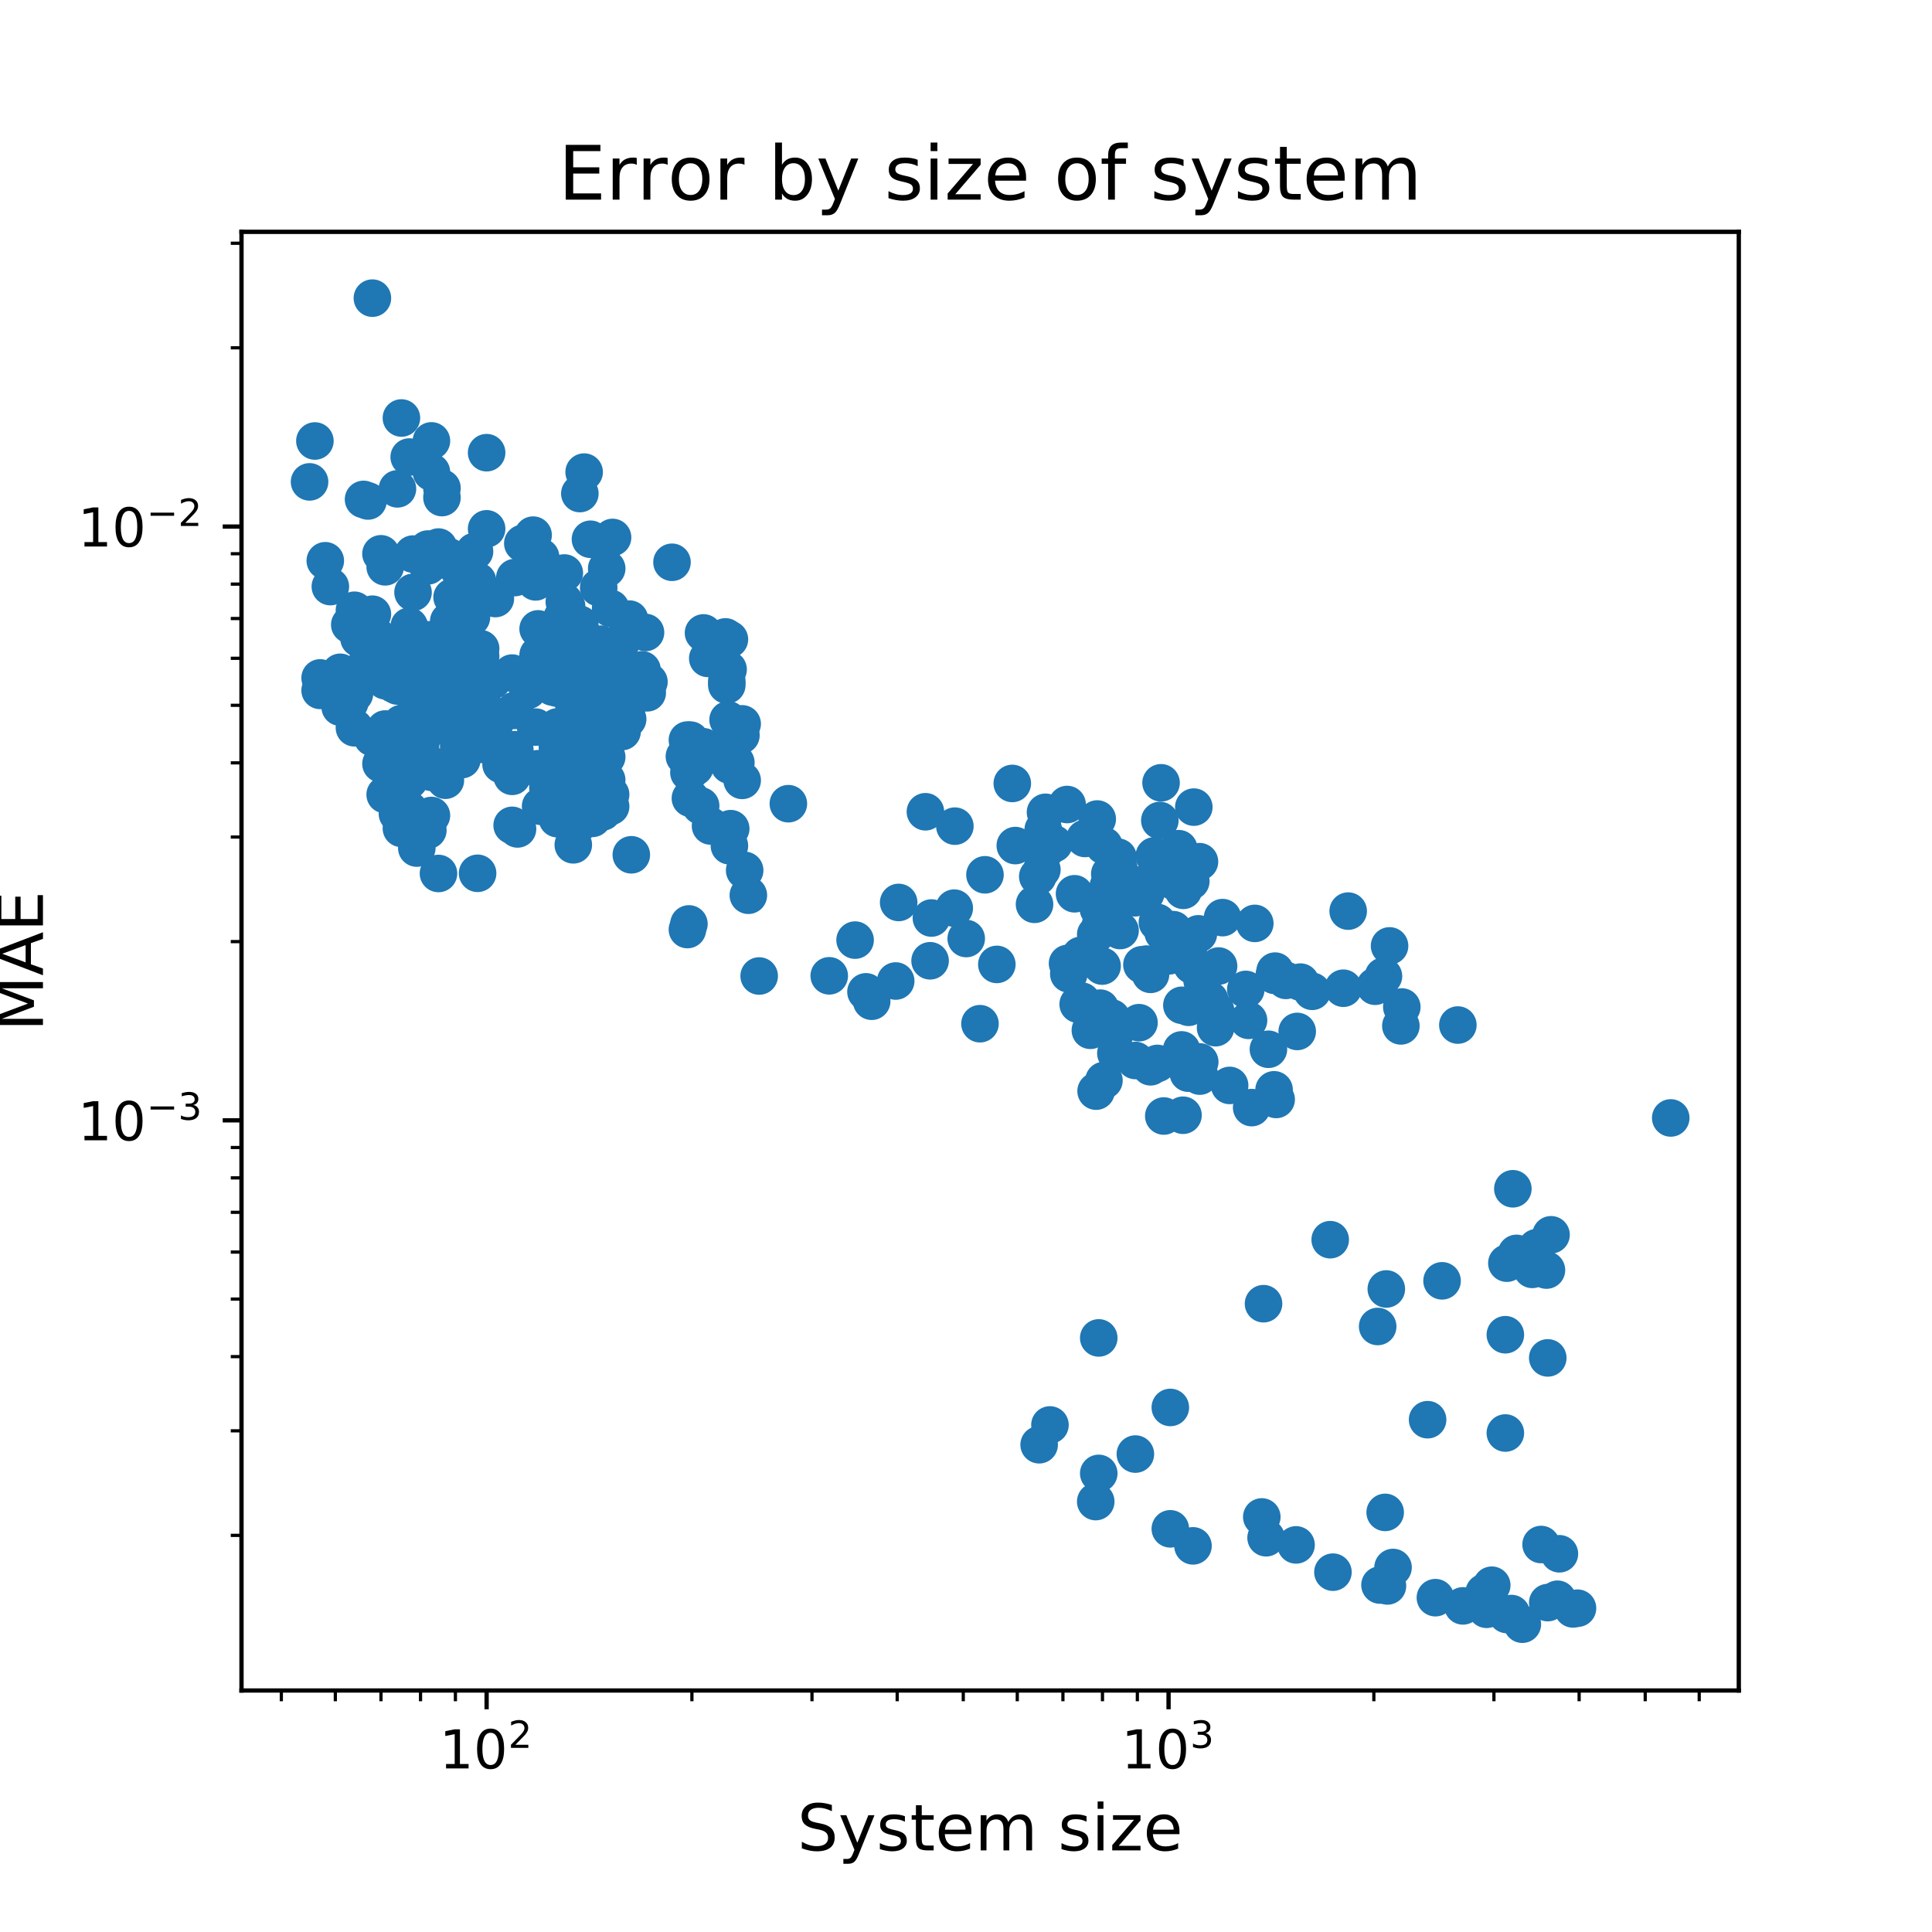 <?xml version="1.0" encoding="utf-8" standalone="no"?>
<!DOCTYPE svg PUBLIC "-//W3C//DTD SVG 1.1//EN"
  "http://www.w3.org/Graphics/SVG/1.1/DTD/svg11.dtd">
<!-- Created with matplotlib (https://matplotlib.org/) -->
<svg height="360pt" version="1.1" viewBox="0 0 360 360" width="360pt" xmlns="http://www.w3.org/2000/svg" xmlns:xlink="http://www.w3.org/1999/xlink">
 <defs>
  <style type="text/css">
*{stroke-linecap:butt;stroke-linejoin:round;}
  </style>
 </defs>
 <g id="figure_1">
  <g id="patch_1">
   <path d="M 0 360 
L 360 360 
L 360 0 
L 0 0 
z
" style="fill:#ffffff;"/>
  </g>
  <g id="axes_1">
   <g id="patch_2">
    <path d="M 45 315 
L 324 315 
L 324 43.2 
L 45 43.2 
z
" style="fill:#ffffff;"/>
   </g>
   <g id="matplotlib.axis_1">
    <g id="xtick_1">
     <g id="line2d_1">
      <defs>
       <path d="M 0 0 
L 0 3.5 
" id="m961d504b09" style="stroke:#000000;stroke-width:0.8;"/>
      </defs>
      <g>
       <use style="stroke:#000000;stroke-width:0.8;" x="90.674" xlink:href="#m961d504b09" y="315"/>
      </g>
     </g>
     <g id="text_1">
      <!-- $\mathdefault{10^{2}}$ -->
      <defs>
       <path d="M 12.406 8.297 
L 28.516 8.297 
L 28.516 63.922 
L 10.984 60.406 
L 10.984 69.391 
L 28.422 72.906 
L 38.281 72.906 
L 38.281 8.297 
L 54.391 8.297 
L 54.391 0 
L 12.406 0 
z
" id="DejaVuSans-49"/>
       <path d="M 31.781 66.406 
Q 24.172 66.406 20.328 58.906 
Q 16.5 51.422 16.5 36.375 
Q 16.5 21.391 20.328 13.891 
Q 24.172 6.391 31.781 6.391 
Q 39.453 6.391 43.281 13.891 
Q 47.125 21.391 47.125 36.375 
Q 47.125 51.422 43.281 58.906 
Q 39.453 66.406 31.781 66.406 
z
M 31.781 74.219 
Q 44.047 74.219 50.516 64.516 
Q 56.984 54.828 56.984 36.375 
Q 56.984 17.969 50.516 8.266 
Q 44.047 -1.422 31.781 -1.422 
Q 19.531 -1.422 13.062 8.266 
Q 6.594 17.969 6.594 36.375 
Q 6.594 54.828 13.062 64.516 
Q 19.531 74.219 31.781 74.219 
z
" id="DejaVuSans-48"/>
       <path d="M 19.188 8.297 
L 53.609 8.297 
L 53.609 0 
L 7.328 0 
L 7.328 8.297 
Q 12.938 14.109 22.625 23.891 
Q 32.328 33.688 34.812 36.531 
Q 39.547 41.844 41.422 45.531 
Q 43.312 49.219 43.312 52.781 
Q 43.312 58.594 39.234 62.25 
Q 35.156 65.922 28.609 65.922 
Q 23.969 65.922 18.812 64.312 
Q 13.672 62.703 7.812 59.422 
L 7.812 69.391 
Q 13.766 71.781 18.938 73 
Q 24.125 74.219 28.422 74.219 
Q 39.75 74.219 46.484 68.547 
Q 53.219 62.891 53.219 53.422 
Q 53.219 48.922 51.531 44.891 
Q 49.859 40.875 45.406 35.406 
Q 44.188 33.984 37.641 27.219 
Q 31.109 20.453 19.188 8.297 
z
" id="DejaVuSans-50"/>
      </defs>
      <g transform="translate(81.874 329.598)scale(0.1 -0.1)">
       <use transform="translate(0 0.766)" xlink:href="#DejaVuSans-49"/>
       <use transform="translate(63.623 0.766)" xlink:href="#DejaVuSans-48"/>
       <use transform="translate(128.203 39.047)scale(0.7)" xlink:href="#DejaVuSans-50"/>
      </g>
     </g>
    </g>
    <g id="xtick_2">
     <g id="line2d_2">
      <g>
       <use style="stroke:#000000;stroke-width:0.8;" x="217.744" xlink:href="#m961d504b09" y="315"/>
      </g>
     </g>
     <g id="text_2">
      <!-- $\mathdefault{10^{3}}$ -->
      <defs>
       <path d="M 40.578 39.312 
Q 47.656 37.797 51.625 33 
Q 55.609 28.219 55.609 21.188 
Q 55.609 10.406 48.188 4.484 
Q 40.766 -1.422 27.094 -1.422 
Q 22.516 -1.422 17.656 -0.516 
Q 12.797 0.391 7.625 2.203 
L 7.625 11.719 
Q 11.719 9.328 16.594 8.109 
Q 21.484 6.891 26.812 6.891 
Q 36.078 6.891 40.938 10.547 
Q 45.797 14.203 45.797 21.188 
Q 45.797 27.641 41.281 31.266 
Q 36.766 34.906 28.719 34.906 
L 20.219 34.906 
L 20.219 43.016 
L 29.109 43.016 
Q 36.375 43.016 40.234 45.922 
Q 44.094 48.828 44.094 54.297 
Q 44.094 59.906 40.109 62.906 
Q 36.141 65.922 28.719 65.922 
Q 24.656 65.922 20.016 65.031 
Q 15.375 64.156 9.812 62.312 
L 9.812 71.094 
Q 15.438 72.656 20.344 73.438 
Q 25.25 74.219 29.594 74.219 
Q 40.828 74.219 47.359 69.109 
Q 53.906 64.016 53.906 55.328 
Q 53.906 49.266 50.438 45.094 
Q 46.969 40.922 40.578 39.312 
z
" id="DejaVuSans-51"/>
      </defs>
      <g transform="translate(208.944 329.598)scale(0.1 -0.1)">
       <use transform="translate(0 0.766)" xlink:href="#DejaVuSans-49"/>
       <use transform="translate(63.623 0.766)" xlink:href="#DejaVuSans-48"/>
       <use transform="translate(128.203 39.047)scale(0.7)" xlink:href="#DejaVuSans-51"/>
      </g>
     </g>
    </g>
    <g id="xtick_3">
     <g id="line2d_3">
      <defs>
       <path d="M 0 0 
L 0 2 
" id="m0d4fedbdd8" style="stroke:#000000;stroke-width:0.6;"/>
      </defs>
      <g>
       <use style="stroke:#000000;stroke-width:0.6;" x="52.422" xlink:href="#m0d4fedbdd8" y="315"/>
      </g>
     </g>
    </g>
    <g id="xtick_4">
     <g id="line2d_4">
      <g>
       <use style="stroke:#000000;stroke-width:0.6;" x="62.484" xlink:href="#m0d4fedbdd8" y="315"/>
      </g>
     </g>
    </g>
    <g id="xtick_5">
     <g id="line2d_5">
      <g>
       <use style="stroke:#000000;stroke-width:0.6;" x="70.991" xlink:href="#m0d4fedbdd8" y="315"/>
      </g>
     </g>
    </g>
    <g id="xtick_6">
     <g id="line2d_6">
      <g>
       <use style="stroke:#000000;stroke-width:0.6;" x="78.36" xlink:href="#m0d4fedbdd8" y="315"/>
      </g>
     </g>
    </g>
    <g id="xtick_7">
     <g id="line2d_7">
      <g>
       <use style="stroke:#000000;stroke-width:0.6;" x="84.86" xlink:href="#m0d4fedbdd8" y="315"/>
      </g>
     </g>
    </g>
    <g id="xtick_8">
     <g id="line2d_8">
      <g>
       <use style="stroke:#000000;stroke-width:0.6;" x="128.926" xlink:href="#m0d4fedbdd8" y="315"/>
      </g>
     </g>
    </g>
    <g id="xtick_9">
     <g id="line2d_9">
      <g>
       <use style="stroke:#000000;stroke-width:0.6;" x="151.302" xlink:href="#m0d4fedbdd8" y="315"/>
      </g>
     </g>
    </g>
    <g id="xtick_10">
     <g id="line2d_10">
      <g>
       <use style="stroke:#000000;stroke-width:0.6;" x="167.178" xlink:href="#m0d4fedbdd8" y="315"/>
      </g>
     </g>
    </g>
    <g id="xtick_11">
     <g id="line2d_11">
      <g>
       <use style="stroke:#000000;stroke-width:0.6;" x="179.492" xlink:href="#m0d4fedbdd8" y="315"/>
      </g>
     </g>
    </g>
    <g id="xtick_12">
     <g id="line2d_12">
      <g>
       <use style="stroke:#000000;stroke-width:0.6;" x="189.554" xlink:href="#m0d4fedbdd8" y="315"/>
      </g>
     </g>
    </g>
    <g id="xtick_13">
     <g id="line2d_13">
      <g>
       <use style="stroke:#000000;stroke-width:0.6;" x="198.061" xlink:href="#m0d4fedbdd8" y="315"/>
      </g>
     </g>
    </g>
    <g id="xtick_14">
     <g id="line2d_14">
      <g>
       <use style="stroke:#000000;stroke-width:0.6;" x="205.43" xlink:href="#m0d4fedbdd8" y="315"/>
      </g>
     </g>
    </g>
    <g id="xtick_15">
     <g id="line2d_15">
      <g>
       <use style="stroke:#000000;stroke-width:0.6;" x="211.93" xlink:href="#m0d4fedbdd8" y="315"/>
      </g>
     </g>
    </g>
    <g id="xtick_16">
     <g id="line2d_16">
      <g>
       <use style="stroke:#000000;stroke-width:0.6;" x="255.996" xlink:href="#m0d4fedbdd8" y="315"/>
      </g>
     </g>
    </g>
    <g id="xtick_17">
     <g id="line2d_17">
      <g>
       <use style="stroke:#000000;stroke-width:0.6;" x="278.372" xlink:href="#m0d4fedbdd8" y="315"/>
      </g>
     </g>
    </g>
    <g id="xtick_18">
     <g id="line2d_18">
      <g>
       <use style="stroke:#000000;stroke-width:0.6;" x="294.248" xlink:href="#m0d4fedbdd8" y="315"/>
      </g>
     </g>
    </g>
    <g id="xtick_19">
     <g id="line2d_19">
      <g>
       <use style="stroke:#000000;stroke-width:0.6;" x="306.562" xlink:href="#m0d4fedbdd8" y="315"/>
      </g>
     </g>
    </g>
    <g id="xtick_20">
     <g id="line2d_20">
      <g>
       <use style="stroke:#000000;stroke-width:0.6;" x="316.624" xlink:href="#m0d4fedbdd8" y="315"/>
      </g>
     </g>
    </g>
    <g id="text_3">
     <!-- System size -->
     <defs>
      <path d="M 53.516 70.516 
L 53.516 60.891 
Q 47.906 63.578 42.922 64.891 
Q 37.938 66.219 33.297 66.219 
Q 25.25 66.219 20.875 63.094 
Q 16.5 59.969 16.5 54.203 
Q 16.5 49.359 19.406 46.891 
Q 22.312 44.438 30.422 42.922 
L 36.375 41.703 
Q 47.406 39.594 52.656 34.297 
Q 57.906 29 57.906 20.125 
Q 57.906 9.516 50.797 4.047 
Q 43.703 -1.422 29.984 -1.422 
Q 24.812 -1.422 18.969 -0.25 
Q 13.141 0.922 6.891 3.219 
L 6.891 13.375 
Q 12.891 10.016 18.656 8.297 
Q 24.422 6.594 29.984 6.594 
Q 38.422 6.594 43.016 9.906 
Q 47.609 13.234 47.609 19.391 
Q 47.609 24.75 44.312 27.781 
Q 41.016 30.812 33.5 32.328 
L 27.484 33.5 
Q 16.453 35.688 11.516 40.375 
Q 6.594 45.062 6.594 53.422 
Q 6.594 63.094 13.406 68.656 
Q 20.219 74.219 32.172 74.219 
Q 37.312 74.219 42.625 73.281 
Q 47.953 72.359 53.516 70.516 
z
" id="DejaVuSans-83"/>
      <path d="M 32.172 -5.078 
Q 28.375 -14.844 24.75 -17.812 
Q 21.141 -20.797 15.094 -20.797 
L 7.906 -20.797 
L 7.906 -13.281 
L 13.188 -13.281 
Q 16.891 -13.281 18.938 -11.516 
Q 21 -9.766 23.484 -3.219 
L 25.094 0.875 
L 2.984 54.688 
L 12.5 54.688 
L 29.594 11.922 
L 46.688 54.688 
L 56.203 54.688 
z
" id="DejaVuSans-121"/>
      <path d="M 44.281 53.078 
L 44.281 44.578 
Q 40.484 46.531 36.375 47.5 
Q 32.281 48.484 27.875 48.484 
Q 21.188 48.484 17.844 46.438 
Q 14.5 44.391 14.5 40.281 
Q 14.5 37.156 16.891 35.375 
Q 19.281 33.594 26.516 31.984 
L 29.594 31.297 
Q 39.156 29.25 43.188 25.516 
Q 47.219 21.781 47.219 15.094 
Q 47.219 7.469 41.188 3.016 
Q 35.156 -1.422 24.609 -1.422 
Q 20.219 -1.422 15.453 -0.562 
Q 10.688 0.297 5.422 2 
L 5.422 11.281 
Q 10.406 8.688 15.234 7.391 
Q 20.062 6.109 24.812 6.109 
Q 31.156 6.109 34.562 8.281 
Q 37.984 10.453 37.984 14.406 
Q 37.984 18.062 35.516 20.016 
Q 33.062 21.969 24.703 23.781 
L 21.578 24.516 
Q 13.234 26.266 9.516 29.906 
Q 5.812 33.547 5.812 39.891 
Q 5.812 47.609 11.281 51.797 
Q 16.75 56 26.812 56 
Q 31.781 56 36.172 55.266 
Q 40.578 54.547 44.281 53.078 
z
" id="DejaVuSans-115"/>
      <path d="M 18.312 70.219 
L 18.312 54.688 
L 36.812 54.688 
L 36.812 47.703 
L 18.312 47.703 
L 18.312 18.016 
Q 18.312 11.328 20.141 9.422 
Q 21.969 7.516 27.594 7.516 
L 36.812 7.516 
L 36.812 0 
L 27.594 0 
Q 17.188 0 13.234 3.875 
Q 9.281 7.766 9.281 18.016 
L 9.281 47.703 
L 2.688 47.703 
L 2.688 54.688 
L 9.281 54.688 
L 9.281 70.219 
z
" id="DejaVuSans-116"/>
      <path d="M 56.203 29.594 
L 56.203 25.203 
L 14.891 25.203 
Q 15.484 15.922 20.484 11.062 
Q 25.484 6.203 34.422 6.203 
Q 39.594 6.203 44.453 7.469 
Q 49.312 8.734 54.109 11.281 
L 54.109 2.781 
Q 49.266 0.734 44.188 -0.344 
Q 39.109 -1.422 33.891 -1.422 
Q 20.797 -1.422 13.156 6.188 
Q 5.516 13.812 5.516 26.812 
Q 5.516 40.234 12.766 48.109 
Q 20.016 56 32.328 56 
Q 43.359 56 49.781 48.891 
Q 56.203 41.797 56.203 29.594 
z
M 47.219 32.234 
Q 47.125 39.594 43.094 43.984 
Q 39.062 48.391 32.422 48.391 
Q 24.906 48.391 20.391 44.141 
Q 15.875 39.891 15.188 32.172 
z
" id="DejaVuSans-101"/>
      <path d="M 52 44.188 
Q 55.375 50.25 60.062 53.125 
Q 64.75 56 71.094 56 
Q 79.641 56 84.281 50.016 
Q 88.922 44.047 88.922 33.016 
L 88.922 0 
L 79.891 0 
L 79.891 32.719 
Q 79.891 40.578 77.094 44.375 
Q 74.312 48.188 68.609 48.188 
Q 61.625 48.188 57.562 43.547 
Q 53.516 38.922 53.516 30.906 
L 53.516 0 
L 44.484 0 
L 44.484 32.719 
Q 44.484 40.625 41.703 44.406 
Q 38.922 48.188 33.109 48.188 
Q 26.219 48.188 22.156 43.531 
Q 18.109 38.875 18.109 30.906 
L 18.109 0 
L 9.078 0 
L 9.078 54.688 
L 18.109 54.688 
L 18.109 46.188 
Q 21.188 51.219 25.484 53.609 
Q 29.781 56 35.688 56 
Q 41.656 56 45.828 52.969 
Q 50 49.953 52 44.188 
z
" id="DejaVuSans-109"/>
      <path id="DejaVuSans-32"/>
      <path d="M 9.422 54.688 
L 18.406 54.688 
L 18.406 0 
L 9.422 0 
z
M 9.422 75.984 
L 18.406 75.984 
L 18.406 64.594 
L 9.422 64.594 
z
" id="DejaVuSans-105"/>
      <path d="M 5.516 54.688 
L 48.188 54.688 
L 48.188 46.484 
L 14.406 7.172 
L 48.188 7.172 
L 48.188 0 
L 4.297 0 
L 4.297 8.203 
L 38.094 47.516 
L 5.516 47.516 
z
" id="DejaVuSans-122"/>
     </defs>
     <g transform="translate(148.585 344.796)scale(0.12 -0.12)">
      <use xlink:href="#DejaVuSans-83"/>
      <use x="63.477" xlink:href="#DejaVuSans-121"/>
      <use x="122.656" xlink:href="#DejaVuSans-115"/>
      <use x="174.756" xlink:href="#DejaVuSans-116"/>
      <use x="213.965" xlink:href="#DejaVuSans-101"/>
      <use x="275.488" xlink:href="#DejaVuSans-109"/>
      <use x="372.9" xlink:href="#DejaVuSans-32"/>
      <use x="404.688" xlink:href="#DejaVuSans-115"/>
      <use x="456.787" xlink:href="#DejaVuSans-105"/>
      <use x="484.57" xlink:href="#DejaVuSans-122"/>
      <use x="537.061" xlink:href="#DejaVuSans-101"/>
     </g>
    </g>
   </g>
   <g id="matplotlib.axis_2">
    <g id="ytick_1">
     <g id="line2d_21">
      <defs>
       <path d="M 0 0 
L -3.5 0 
" id="m00e2a4eb3d" style="stroke:#000000;stroke-width:0.8;"/>
      </defs>
      <g>
       <use style="stroke:#000000;stroke-width:0.8;" x="45" xlink:href="#m00e2a4eb3d" y="208.759"/>
      </g>
     </g>
     <g id="text_4">
      <!-- $\mathdefault{10^{-3}}$ -->
      <defs>
       <path d="M 10.594 35.5 
L 73.188 35.5 
L 73.188 27.203 
L 10.594 27.203 
z
" id="DejaVuSans-8722"/>
      </defs>
      <g transform="translate(14.5 212.558)scale(0.1 -0.1)">
       <use transform="translate(0 0.766)" xlink:href="#DejaVuSans-49"/>
       <use transform="translate(63.623 0.766)" xlink:href="#DejaVuSans-48"/>
       <use transform="translate(128.203 39.047)scale(0.7)" xlink:href="#DejaVuSans-8722"/>
       <use transform="translate(186.855 39.047)scale(0.7)" xlink:href="#DejaVuSans-51"/>
      </g>
     </g>
    </g>
    <g id="ytick_2">
     <g id="line2d_22">
      <g>
       <use style="stroke:#000000;stroke-width:0.8;" x="45" xlink:href="#m00e2a4eb3d" y="98.116"/>
      </g>
     </g>
     <g id="text_5">
      <!-- $\mathdefault{10^{-2}}$ -->
      <g transform="translate(14.5 101.915)scale(0.1 -0.1)">
       <use transform="translate(0 0.766)" xlink:href="#DejaVuSans-49"/>
       <use transform="translate(63.623 0.766)" xlink:href="#DejaVuSans-48"/>
       <use transform="translate(128.203 39.047)scale(0.7)" xlink:href="#DejaVuSans-8722"/>
       <use transform="translate(186.855 39.047)scale(0.7)" xlink:href="#DejaVuSans-50"/>
      </g>
     </g>
    </g>
    <g id="ytick_3">
     <g id="line2d_23">
      <defs>
       <path d="M 0 0 
L -2 0 
" id="m2cab148f02" style="stroke:#000000;stroke-width:0.6;"/>
      </defs>
      <g>
       <use style="stroke:#000000;stroke-width:0.6;" x="45" xlink:href="#m2cab148f02" y="286.096"/>
      </g>
     </g>
    </g>
    <g id="ytick_4">
     <g id="line2d_24">
      <g>
       <use style="stroke:#000000;stroke-width:0.6;" x="45" xlink:href="#m2cab148f02" y="266.612"/>
      </g>
     </g>
    </g>
    <g id="ytick_5">
     <g id="line2d_25">
      <g>
       <use style="stroke:#000000;stroke-width:0.6;" x="45" xlink:href="#m2cab148f02" y="252.789"/>
      </g>
     </g>
    </g>
    <g id="ytick_6">
     <g id="line2d_26">
      <g>
       <use style="stroke:#000000;stroke-width:0.6;" x="45" xlink:href="#m2cab148f02" y="242.066"/>
      </g>
     </g>
    </g>
    <g id="ytick_7">
     <g id="line2d_27">
      <g>
       <use style="stroke:#000000;stroke-width:0.6;" x="45" xlink:href="#m2cab148f02" y="233.305"/>
      </g>
     </g>
    </g>
    <g id="ytick_8">
     <g id="line2d_28">
      <g>
       <use style="stroke:#000000;stroke-width:0.6;" x="45" xlink:href="#m2cab148f02" y="225.898"/>
      </g>
     </g>
    </g>
    <g id="ytick_9">
     <g id="line2d_29">
      <g>
       <use style="stroke:#000000;stroke-width:0.6;" x="45" xlink:href="#m2cab148f02" y="219.482"/>
      </g>
     </g>
    </g>
    <g id="ytick_10">
     <g id="line2d_30">
      <g>
       <use style="stroke:#000000;stroke-width:0.6;" x="45" xlink:href="#m2cab148f02" y="213.822"/>
      </g>
     </g>
    </g>
    <g id="ytick_11">
     <g id="line2d_31">
      <g>
       <use style="stroke:#000000;stroke-width:0.6;" x="45" xlink:href="#m2cab148f02" y="175.452"/>
      </g>
     </g>
    </g>
    <g id="ytick_12">
     <g id="line2d_32">
      <g>
       <use style="stroke:#000000;stroke-width:0.6;" x="45" xlink:href="#m2cab148f02" y="155.969"/>
      </g>
     </g>
    </g>
    <g id="ytick_13">
     <g id="line2d_33">
      <g>
       <use style="stroke:#000000;stroke-width:0.6;" x="45" xlink:href="#m2cab148f02" y="142.145"/>
      </g>
     </g>
    </g>
    <g id="ytick_14">
     <g id="line2d_34">
      <g>
       <use style="stroke:#000000;stroke-width:0.6;" x="45" xlink:href="#m2cab148f02" y="131.423"/>
      </g>
     </g>
    </g>
    <g id="ytick_15">
     <g id="line2d_35">
      <g>
       <use style="stroke:#000000;stroke-width:0.6;" x="45" xlink:href="#m2cab148f02" y="122.662"/>
      </g>
     </g>
    </g>
    <g id="ytick_16">
     <g id="line2d_36">
      <g>
       <use style="stroke:#000000;stroke-width:0.6;" x="45" xlink:href="#m2cab148f02" y="115.254"/>
      </g>
     </g>
    </g>
    <g id="ytick_17">
     <g id="line2d_37">
      <g>
       <use style="stroke:#000000;stroke-width:0.6;" x="45" xlink:href="#m2cab148f02" y="108.838"/>
      </g>
     </g>
    </g>
    <g id="ytick_18">
     <g id="line2d_38">
      <g>
       <use style="stroke:#000000;stroke-width:0.6;" x="45" xlink:href="#m2cab148f02" y="103.178"/>
      </g>
     </g>
    </g>
    <g id="ytick_19">
     <g id="line2d_39">
      <g>
       <use style="stroke:#000000;stroke-width:0.6;" x="45" xlink:href="#m2cab148f02" y="64.809"/>
      </g>
     </g>
    </g>
    <g id="ytick_20">
     <g id="line2d_40">
      <g>
       <use style="stroke:#000000;stroke-width:0.6;" x="45" xlink:href="#m2cab148f02" y="45.325"/>
      </g>
     </g>
    </g>
    <g id="text_6">
     <!-- MAE -->
     <defs>
      <path d="M 9.812 72.906 
L 24.516 72.906 
L 43.109 23.297 
L 61.812 72.906 
L 76.516 72.906 
L 76.516 0 
L 66.891 0 
L 66.891 64.016 
L 48.094 14.016 
L 38.188 14.016 
L 19.391 64.016 
L 19.391 0 
L 9.812 0 
z
" id="DejaVuSans-77"/>
      <path d="M 34.188 63.188 
L 20.797 26.906 
L 47.609 26.906 
z
M 28.609 72.906 
L 39.797 72.906 
L 67.578 0 
L 57.328 0 
L 50.688 18.703 
L 17.828 18.703 
L 11.188 0 
L 0.781 0 
z
" id="DejaVuSans-65"/>
      <path d="M 9.812 72.906 
L 55.906 72.906 
L 55.906 64.594 
L 19.672 64.594 
L 19.672 43.016 
L 54.391 43.016 
L 54.391 34.719 
L 19.672 34.719 
L 19.672 8.297 
L 56.781 8.297 
L 56.781 0 
L 9.812 0 
z
" id="DejaVuSans-69"/>
     </defs>
     <g transform="translate(8.004 192.173)rotate(-90)scale(0.12 -0.12)">
      <use xlink:href="#DejaVuSans-77"/>
      <use x="86.279" xlink:href="#DejaVuSans-65"/>
      <use x="154.688" xlink:href="#DejaVuSans-69"/>
     </g>
    </g>
   </g>
   <g id="line2d_41">
    <defs>
     <path d="M 0 3 
C 0.796 3 1.559 2.684 2.121 2.121 
C 2.684 1.559 3 0.796 3 0 
C 3 -0.796 2.684 -1.559 2.121 -2.121 
C 1.559 -2.684 0.796 -3 0 -3 
C -0.796 -3 -1.559 -2.684 -2.121 -2.121 
C -2.684 -1.559 -3 -0.796 -3 0 
C -3 0.796 -2.684 1.559 -2.121 2.121 
C -1.559 2.684 -0.796 3 0 3 
z
" id="m387ae17a54" style="stroke:#1f77b4;"/>
    </defs>
    <g clip-path="url(#pecde8c607f)">
     <use style="fill:#1f77b4;stroke:#1f77b4;" x="115.214" xlink:href="#m387ae17a54" y="125.413"/>
     <use style="fill:#1f77b4;stroke:#1f77b4;" x="92.305" xlink:href="#m387ae17a54" y="111.53"/>
     <use style="fill:#1f77b4;stroke:#1f77b4;" x="112.681" xlink:href="#m387ae17a54" y="129.42"/>
     <use style="fill:#1f77b4;stroke:#1f77b4;" x="105.995" xlink:href="#m387ae17a54" y="150.869"/>
     <use style="fill:#1f77b4;stroke:#1f77b4;" x="194.981" xlink:href="#m387ae17a54" y="158.224"/>
     <use style="fill:#1f77b4;stroke:#1f77b4;" x="104.727" xlink:href="#m387ae17a54" y="115.115"/>
     <use style="fill:#1f77b4;stroke:#1f77b4;" x="98.387" xlink:href="#m387ae17a54" y="128.625"/>
     <use style="fill:#1f77b4;stroke:#1f77b4;" x="146.9" xlink:href="#m387ae17a54" y="149.758"/>
     <use style="fill:#1f77b4;stroke:#1f77b4;" x="256.709" xlink:href="#m387ae17a54" y="247.171"/>
     <use style="fill:#1f77b4;stroke:#1f77b4;" x="68.573" xlink:href="#m387ae17a54" y="93.35"/>
     <use style="fill:#1f77b4;stroke:#1f77b4;" x="131.09" xlink:href="#m387ae17a54" y="117.936"/>
     <use style="fill:#1f77b4;stroke:#1f77b4;" x="108.047" xlink:href="#m387ae17a54" y="91.968"/>
     <use style="fill:#1f77b4;stroke:#1f77b4;" x="204.736" xlink:href="#m387ae17a54" y="249.302"/>
     <use style="fill:#1f77b4;stroke:#1f77b4;" x="132.401" xlink:href="#m387ae17a54" y="153.906"/>
     <use style="fill:#1f77b4;stroke:#1f77b4;" x="79.722" xlink:href="#m387ae17a54" y="154.706"/>
     <use style="fill:#1f77b4;stroke:#1f77b4;" x="86.072" xlink:href="#m387ae17a54" y="122.112"/>
     <use style="fill:#1f77b4;stroke:#1f77b4;" x="223.304" xlink:href="#m387ae17a54" y="174.005"/>
     <use style="fill:#1f77b4;stroke:#1f77b4;" x="84.243" xlink:href="#m387ae17a54" y="111.283"/>
     <use style="fill:#1f77b4;stroke:#1f77b4;" x="76.25" xlink:href="#m387ae17a54" y="145.393"/>
     <use style="fill:#1f77b4;stroke:#1f77b4;" x="172.438" xlink:href="#m387ae17a54" y="151.26"/>
     <use style="fill:#1f77b4;stroke:#1f77b4;" x="206.792" xlink:href="#m387ae17a54" y="162.832"/>
     <use style="fill:#1f77b4;stroke:#1f77b4;" x="198.921" xlink:href="#m387ae17a54" y="179.519"/>
     <use style="fill:#1f77b4;stroke:#1f77b4;" x="109.635" xlink:href="#m387ae17a54" y="129.611"/>
     <use style="fill:#1f77b4;stroke:#1f77b4;" x="86.072" xlink:href="#m387ae17a54" y="118.538"/>
     <use style="fill:#1f77b4;stroke:#1f77b4;" x="107.236" xlink:href="#m387ae17a54" y="123.59"/>
     <use style="fill:#1f77b4;stroke:#1f77b4;" x="261.03" xlink:href="#m387ae17a54" y="191.162"/>
     <use style="fill:#1f77b4;stroke:#1f77b4;" x="116.955" xlink:href="#m387ae17a54" y="133.984"/>
     <use style="fill:#1f77b4;stroke:#1f77b4;" x="106.825" xlink:href="#m387ae17a54" y="138.17"/>
     <use style="fill:#1f77b4;stroke:#1f77b4;" x="223.553" xlink:href="#m387ae17a54" y="197.873"/>
     <use style="fill:#1f77b4;stroke:#1f77b4;" x="100.736" xlink:href="#m387ae17a54" y="103.787"/>
     <use style="fill:#1f77b4;stroke:#1f77b4;" x="102.545" xlink:href="#m387ae17a54" y="144.812"/>
     <use style="fill:#1f77b4;stroke:#1f77b4;" x="93.367" xlink:href="#m387ae17a54" y="142.437"/>
     <use style="fill:#1f77b4;stroke:#1f77b4;" x="225.409" xlink:href="#m387ae17a54" y="186.32"/>
     <use style="fill:#1f77b4;stroke:#1f77b4;" x="82.989" xlink:href="#m387ae17a54" y="145.384"/>
     <use style="fill:#1f77b4;stroke:#1f77b4;" x="111.179" xlink:href="#m387ae17a54" y="142.166"/>
     <use style="fill:#1f77b4;stroke:#1f77b4;" x="277.966" xlink:href="#m387ae17a54" y="295.382"/>
     <use style="fill:#1f77b4;stroke:#1f77b4;" x="60.613" xlink:href="#m387ae17a54" y="104.489"/>
     <use style="fill:#1f77b4;stroke:#1f77b4;" x="81.052" xlink:href="#m387ae17a54" y="134.727"/>
     <use style="fill:#1f77b4;stroke:#1f77b4;" x="200.903" xlink:href="#m387ae17a54" y="187.126"/>
     <use style="fill:#1f77b4;stroke:#1f77b4;" x="90.119" xlink:href="#m387ae17a54" y="138.729"/>
     <use style="fill:#1f77b4;stroke:#1f77b4;" x="76.962" xlink:href="#m387ae17a54" y="110.381"/>
     <use style="fill:#1f77b4;stroke:#1f77b4;" x="85.469" xlink:href="#m387ae17a54" y="136.994"/>
     <use style="fill:#1f77b4;stroke:#1f77b4;" x="102.545" xlink:href="#m387ae17a54" y="124.196"/>
     <use style="fill:#1f77b4;stroke:#1f77b4;" x="221.426" xlink:href="#m387ae17a54" y="199.97"/>
     <use style="fill:#1f77b4;stroke:#1f77b4;" x="100.274" xlink:href="#m387ae17a54" y="117.184"/>
     <use style="fill:#1f77b4;stroke:#1f77b4;" x="281.622" xlink:href="#m387ae17a54" y="300.658"/>
     <use style="fill:#1f77b4;stroke:#1f77b4;" x="216.854" xlink:href="#m387ae17a54" y="207.953"/>
     <use style="fill:#1f77b4;stroke:#1f77b4;" x="205.084" xlink:href="#m387ae17a54" y="172.249"/>
     <use style="fill:#1f77b4;stroke:#1f77b4;" x="85.469" xlink:href="#m387ae17a54" y="130.663"/>
     <use style="fill:#1f77b4;stroke:#1f77b4;" x="237.444" xlink:href="#m387ae17a54" y="181.705"/>
     <use style="fill:#1f77b4;stroke:#1f77b4;" x="202.889" xlink:href="#m387ae17a54" y="178.047"/>
     <use style="fill:#1f77b4;stroke:#1f77b4;" x="106.825" xlink:href="#m387ae17a54" y="124.75"/>
     <use style="fill:#1f77b4;stroke:#1f77b4;" x="135.671" xlink:href="#m387ae17a54" y="134.123"/>
     <use style="fill:#1f77b4;stroke:#1f77b4;" x="106.412" xlink:href="#m387ae17a54" y="143.912"/>
     <use style="fill:#1f77b4;stroke:#1f77b4;" x="276.994" xlink:href="#m387ae17a54" y="299.869"/>
     <use style="fill:#1f77b4;stroke:#1f77b4;" x="220.173" xlink:href="#m387ae17a54" y="195.634"/>
     <use style="fill:#1f77b4;stroke:#1f77b4;" x="111.179" xlink:href="#m387ae17a54" y="140.065"/>
     <use style="fill:#1f77b4;stroke:#1f77b4;" x="86.072" xlink:href="#m387ae17a54" y="137.638"/>
     <use style="fill:#1f77b4;stroke:#1f77b4;" x="66.045" xlink:href="#m387ae17a54" y="129.296"/>
     <use style="fill:#1f77b4;stroke:#1f77b4;" x="222.297" xlink:href="#m387ae17a54" y="288.048"/>
     <use style="fill:#1f77b4;stroke:#1f77b4;" x="166.901" xlink:href="#m387ae17a54" y="182.798"/>
     <use style="fill:#1f77b4;stroke:#1f77b4;" x="114.502" xlink:href="#m387ae17a54" y="128.059"/>
     <use style="fill:#1f77b4;stroke:#1f77b4;" x="135.671" xlink:href="#m387ae17a54" y="124.742"/>
     <use style="fill:#1f77b4;stroke:#1f77b4;" x="113.781" xlink:href="#m387ae17a54" y="132.722"/>
     <use style="fill:#1f77b4;stroke:#1f77b4;" x="133.934" xlink:href="#m387ae17a54" y="139.866"/>
     <use style="fill:#1f77b4;stroke:#1f77b4;" x="131.881" xlink:href="#m387ae17a54" y="122.68"/>
     <use style="fill:#1f77b4;stroke:#1f77b4;" x="110.413" xlink:href="#m387ae17a54" y="120.543"/>
     <use style="fill:#1f77b4;stroke:#1f77b4;" x="71.773" xlink:href="#m387ae17a54" y="105.619"/>
     <use style="fill:#1f77b4;stroke:#1f77b4;" x="257.143" xlink:href="#m387ae17a54" y="295.348"/>
     <use style="fill:#1f77b4;stroke:#1f77b4;" x="95.934" xlink:href="#m387ae17a54" y="139.694"/>
     <use style="fill:#1f77b4;stroke:#1f77b4;" x="58.676" xlink:href="#m387ae17a54" y="82.173"/>
     <use style="fill:#1f77b4;stroke:#1f77b4;" x="208.319" xlink:href="#m387ae17a54" y="159.721"/>
     <use style="fill:#1f77b4;stroke:#1f77b4;" x="135.18" xlink:href="#m387ae17a54" y="118.677"/>
     <use style="fill:#1f77b4;stroke:#1f77b4;" x="69.391" xlink:href="#m387ae17a54" y="137.425"/>
     <use style="fill:#1f77b4;stroke:#1f77b4;" x="113.417" xlink:href="#m387ae17a54" y="126.049"/>
     <use style="fill:#1f77b4;stroke:#1f77b4;" x="97.419" xlink:href="#m387ae17a54" y="101.251"/>
     <use style="fill:#1f77b4;stroke:#1f77b4;" x="79.722" xlink:href="#m387ae17a54" y="121.922"/>
     <use style="fill:#1f77b4;stroke:#1f77b4;" x="69.391" xlink:href="#m387ae17a54" y="114.447"/>
     <use style="fill:#1f77b4;stroke:#1f77b4;" x="258.319" xlink:href="#m387ae17a54" y="240.18"/>
     <use style="fill:#1f77b4;stroke:#1f77b4;" x="128.092" xlink:href="#m387ae17a54" y="137.898"/>
     <use style="fill:#1f77b4;stroke:#1f77b4;" x="223.553" xlink:href="#m387ae17a54" y="200.517"/>
     <use style="fill:#1f77b4;stroke:#1f77b4;" x="76.25" xlink:href="#m387ae17a54" y="120.599"/>
     <use style="fill:#1f77b4;stroke:#1f77b4;" x="257.788" xlink:href="#m387ae17a54" y="181.898"/>
     <use style="fill:#1f77b4;stroke:#1f77b4;" x="204.736" xlink:href="#m387ae17a54" y="274.548"/>
     <use style="fill:#1f77b4;stroke:#1f77b4;" x="213.501" xlink:href="#m387ae17a54" y="166.44"/>
     <use style="fill:#1f77b4;stroke:#1f77b4;" x="105.995" xlink:href="#m387ae17a54" y="139.835"/>
     <use style="fill:#1f77b4;stroke:#1f77b4;" x="288.403" xlink:href="#m387ae17a54" y="298.621"/>
     <use style="fill:#1f77b4;stroke:#1f77b4;" x="239.603" xlink:href="#m387ae17a54" y="182.682"/>
     <use style="fill:#1f77b4;stroke:#1f77b4;" x="213.62" xlink:href="#m387ae17a54" y="179.645"/>
     <use style="fill:#1f77b4;stroke:#1f77b4;" x="74.798" xlink:href="#m387ae17a54" y="146.577"/>
     <use style="fill:#1f77b4;stroke:#1f77b4;" x="76.25" xlink:href="#m387ae17a54" y="151.181"/>
     <use style="fill:#1f77b4;stroke:#1f77b4;" x="128.092" xlink:href="#m387ae17a54" y="173.208"/>
     <use style="fill:#1f77b4;stroke:#1f77b4;" x="108.448" xlink:href="#m387ae17a54" y="146.294"/>
     <use style="fill:#1f77b4;stroke:#1f77b4;" x="215.664" xlink:href="#m387ae17a54" y="171.882"/>
     <use style="fill:#1f77b4;stroke:#1f77b4;" x="105.576" xlink:href="#m387ae17a54" y="113.527"/>
     <use style="fill:#1f77b4;stroke:#1f77b4;" x="76.25" xlink:href="#m387ae17a54" y="116.689"/>
     <use style="fill:#1f77b4;stroke:#1f77b4;" x="268.706" xlink:href="#m387ae17a54" y="238.663"/>
     <use style="fill:#1f77b4;stroke:#1f77b4;" x="69.391" xlink:href="#m387ae17a54" y="118.313"/>
     <use style="fill:#1f77b4;stroke:#1f77b4;" x="237.598" xlink:href="#m387ae17a54" y="180.954"/>
     <use style="fill:#1f77b4;stroke:#1f77b4;" x="80.391" xlink:href="#m387ae17a54" y="87.974"/>
     <use style="fill:#1f77b4;stroke:#1f77b4;" x="108.448" xlink:href="#m387ae17a54" y="139.739"/>
     <use style="fill:#1f77b4;stroke:#1f77b4;" x="99.808" xlink:href="#m387ae17a54" y="108.425"/>
     <use style="fill:#1f77b4;stroke:#1f77b4;" x="139.445" xlink:href="#m387ae17a54" y="166.815"/>
     <use style="fill:#1f77b4;stroke:#1f77b4;" x="73.306" xlink:href="#m387ae17a54" y="136.422"/>
     <use style="fill:#1f77b4;stroke:#1f77b4;" x="59.653" xlink:href="#m387ae17a54" y="126.321"/>
     <use style="fill:#1f77b4;stroke:#1f77b4;" x="105.576" xlink:href="#m387ae17a54" y="124.161"/>
     <use style="fill:#1f77b4;stroke:#1f77b4;" x="120.281" xlink:href="#m387ae17a54" y="117.853"/>
     <use style="fill:#1f77b4;stroke:#1f77b4;" x="266.012" xlink:href="#m387ae17a54" y="264.539"/>
     <use style="fill:#1f77b4;stroke:#1f77b4;" x="194.141" xlink:href="#m387ae17a54" y="162.039"/>
     <use style="fill:#1f77b4;stroke:#1f77b4;" x="81.052" xlink:href="#m387ae17a54" y="132.137"/>
     <use style="fill:#1f77b4;stroke:#1f77b4;" x="112.309" xlink:href="#m387ae17a54" y="151.287"/>
     <use style="fill:#1f77b4;stroke:#1f77b4;" x="117.637" xlink:href="#m387ae17a54" y="159.279"/>
     <use style="fill:#1f77b4;stroke:#1f77b4;" x="204.244" xlink:href="#m387ae17a54" y="203.318"/>
     <use style="fill:#1f77b4;stroke:#1f77b4;" x="220.489" xlink:href="#m387ae17a54" y="165.902"/>
     <use style="fill:#1f77b4;stroke:#1f77b4;" x="102.098" xlink:href="#m387ae17a54" y="123"/>
     <use style="fill:#1f77b4;stroke:#1f77b4;" x="95.43" xlink:href="#m387ae17a54" y="153.792"/>
     <use style="fill:#1f77b4;stroke:#1f77b4;" x="79.722" xlink:href="#m387ae17a54" y="130.37"/>
     <use style="fill:#1f77b4;stroke:#1f77b4;" x="80.391" xlink:href="#m387ae17a54" y="143.912"/>
     <use style="fill:#1f77b4;stroke:#1f77b4;" x="128.371" xlink:href="#m387ae17a54" y="143.961"/>
     <use style="fill:#1f77b4;stroke:#1f77b4;" x="204.455" xlink:href="#m387ae17a54" y="152.611"/>
     <use style="fill:#1f77b4;stroke:#1f77b4;" x="67.743" xlink:href="#m387ae17a54" y="93.058"/>
     <use style="fill:#1f77b4;stroke:#1f77b4;" x="86.669" xlink:href="#m387ae17a54" y="116.05"/>
     <use style="fill:#1f77b4;stroke:#1f77b4;" x="293.105" xlink:href="#m387ae17a54" y="299.798"/>
     <use style="fill:#1f77b4;stroke:#1f77b4;" x="71.773" xlink:href="#m387ae17a54" y="126.842"/>
     <use style="fill:#1f77b4;stroke:#1f77b4;" x="75.529" xlink:href="#m387ae17a54" y="137.641"/>
     <use style="fill:#1f77b4;stroke:#1f77b4;" x="258.925" xlink:href="#m387ae17a54" y="176.256"/>
     <use style="fill:#1f77b4;stroke:#1f77b4;" x="109.635" xlink:href="#m387ae17a54" y="140.648"/>
     <use style="fill:#1f77b4;stroke:#1f77b4;" x="222.449" xlink:href="#m387ae17a54" y="150.394"/>
     <use style="fill:#1f77b4;stroke:#1f77b4;" x="80.391" xlink:href="#m387ae17a54" y="151.953"/>
     <use style="fill:#1f77b4;stroke:#1f77b4;" x="226.503" xlink:href="#m387ae17a54" y="188.281"/>
     <use style="fill:#1f77b4;stroke:#1f77b4;" x="108.047" xlink:href="#m387ae17a54" y="153.327"/>
     <use style="fill:#1f77b4;stroke:#1f77b4;" x="108.847" xlink:href="#m387ae17a54" y="142.486"/>
     <use style="fill:#1f77b4;stroke:#1f77b4;" x="219.643" xlink:href="#m387ae17a54" y="158.141"/>
     <use style="fill:#1f77b4;stroke:#1f77b4;" x="80.391" xlink:href="#m387ae17a54" y="82.153"/>
     <use style="fill:#1f77b4;stroke:#1f77b4;" x="81.052" xlink:href="#m387ae17a54" y="131.117"/>
     <use style="fill:#1f77b4;stroke:#1f77b4;" x="223.998" xlink:href="#m387ae17a54" y="182.738"/>
     <use style="fill:#1f77b4;stroke:#1f77b4;" x="82.989" xlink:href="#m387ae17a54" y="130.367"/>
     <use style="fill:#1f77b4;stroke:#1f77b4;" x="241.501" xlink:href="#m387ae17a54" y="287.871"/>
     <use style="fill:#1f77b4;stroke:#1f77b4;" x="66.901" xlink:href="#m387ae17a54" y="118.964"/>
     <use style="fill:#1f77b4;stroke:#1f77b4;" x="112.309" xlink:href="#m387ae17a54" y="134.573"/>
     <use style="fill:#1f77b4;stroke:#1f77b4;" x="283.665" xlink:href="#m387ae17a54" y="302.645"/>
     <use style="fill:#1f77b4;stroke:#1f77b4;" x="103.864" xlink:href="#m387ae17a54" y="128.235"/>
     <use style="fill:#1f77b4;stroke:#1f77b4;" x="83.619" xlink:href="#m387ae17a54" y="115.734"/>
     <use style="fill:#1f77b4;stroke:#1f77b4;" x="81.705" xlink:href="#m387ae17a54" y="128.155"/>
     <use style="fill:#1f77b4;stroke:#1f77b4;" x="280.501" xlink:href="#m387ae17a54" y="267.02"/>
     <use style="fill:#1f77b4;stroke:#1f77b4;" x="68.573" xlink:href="#m387ae17a54" y="124.459"/>
     <use style="fill:#1f77b4;stroke:#1f77b4;" x="208.45" xlink:href="#m387ae17a54" y="161.607"/>
     <use style="fill:#1f77b4;stroke:#1f77b4;" x="76.962" xlink:href="#m387ae17a54" y="103.243"/>
     <use style="fill:#1f77b4;stroke:#1f77b4;" x="57.682" xlink:href="#m387ae17a54" y="89.792"/>
     <use style="fill:#1f77b4;stroke:#1f77b4;" x="216.742" xlink:href="#m387ae17a54" y="173.8"/>
     <use style="fill:#1f77b4;stroke:#1f77b4;" x="138.757" xlink:href="#m387ae17a54" y="162.183"/>
     <use style="fill:#1f77b4;stroke:#1f77b4;" x="108.847" xlink:href="#m387ae17a54" y="122.673"/>
     <use style="fill:#1f77b4;stroke:#1f77b4;" x="193.373" xlink:href="#m387ae17a54" y="163.329"/>
     <use style="fill:#1f77b4;stroke:#1f77b4;" x="215.087" xlink:href="#m387ae17a54" y="159.484"/>
     <use style="fill:#1f77b4;stroke:#1f77b4;" x="183.535" xlink:href="#m387ae17a54" y="163.007"/>
     <use style="fill:#1f77b4;stroke:#1f77b4;" x="96.433" xlink:href="#m387ae17a54" y="154.457"/>
     <use style="fill:#1f77b4;stroke:#1f77b4;" x="103.864" xlink:href="#m387ae17a54" y="152.55"/>
     <use style="fill:#1f77b4;stroke:#1f77b4;" x="100.736" xlink:href="#m387ae17a54" y="150.237"/>
     <use style="fill:#1f77b4;stroke:#1f77b4;" x="267.465" xlink:href="#m387ae17a54" y="297.704"/>
     <use style="fill:#1f77b4;stroke:#1f77b4;" x="205.014" xlink:href="#m387ae17a54" y="187.852"/>
     <use style="fill:#1f77b4;stroke:#1f77b4;" x="90.119" xlink:href="#m387ae17a54" y="131.596"/>
     <use style="fill:#1f77b4;stroke:#1f77b4;" x="80.391" xlink:href="#m387ae17a54" y="104.846"/>
     <use style="fill:#1f77b4;stroke:#1f77b4;" x="108.847" xlink:href="#m387ae17a54" y="144.141"/>
     <use style="fill:#1f77b4;stroke:#1f77b4;" x="110.413" xlink:href="#m387ae17a54" y="136.509"/>
     <use style="fill:#1f77b4;stroke:#1f77b4;" x="207.66" xlink:href="#m387ae17a54" y="192.843"/>
     <use style="fill:#1f77b4;stroke:#1f77b4;" x="233.813" xlink:href="#m387ae17a54" y="172.062"/>
     <use style="fill:#1f77b4;stroke:#1f77b4;" x="86.072" xlink:href="#m387ae17a54" y="141.541"/>
     <use style="fill:#1f77b4;stroke:#1f77b4;" x="210.312" xlink:href="#m387ae17a54" y="164.467"/>
     <use style="fill:#1f77b4;stroke:#1f77b4;" x="73.306" xlink:href="#m387ae17a54" y="125.461"/>
     <use style="fill:#1f77b4;stroke:#1f77b4;" x="110.025" xlink:href="#m387ae17a54" y="100.482"/>
     <use style="fill:#1f77b4;stroke:#1f77b4;" x="135.426" xlink:href="#m387ae17a54" y="127.647"/>
     <use style="fill:#1f77b4;stroke:#1f77b4;" x="199.154" xlink:href="#m387ae17a54" y="181.471"/>
     <use style="fill:#1f77b4;stroke:#1f77b4;" x="100.274" xlink:href="#m387ae17a54" y="122.508"/>
     <use style="fill:#1f77b4;stroke:#1f77b4;" x="130.557" xlink:href="#m387ae17a54" y="150.16"/>
     <use style="fill:#1f77b4;stroke:#1f77b4;" x="250.304" xlink:href="#m387ae17a54" y="184.14"/>
     <use style="fill:#1f77b4;stroke:#1f77b4;" x="71.773" xlink:href="#m387ae17a54" y="148.067"/>
     <use style="fill:#1f77b4;stroke:#1f77b4;" x="59.653" xlink:href="#m387ae17a54" y="128.646"/>
     <use style="fill:#1f77b4;stroke:#1f77b4;" x="211.561" xlink:href="#m387ae17a54" y="270.944"/>
     <use style="fill:#1f77b4;stroke:#1f77b4;" x="242.32" xlink:href="#m387ae17a54" y="183.004"/>
     <use style="fill:#1f77b4;stroke:#1f77b4;" x="205.636" xlink:href="#m387ae17a54" y="189.604"/>
     <use style="fill:#1f77b4;stroke:#1f77b4;" x="288.403" xlink:href="#m387ae17a54" y="253.026"/>
     <use style="fill:#1f77b4;stroke:#1f77b4;" x="71.773" xlink:href="#m387ae17a54" y="135.84"/>
     <use style="fill:#1f77b4;stroke:#1f77b4;" x="167.453" xlink:href="#m387ae17a54" y="168.16"/>
     <use style="fill:#1f77b4;stroke:#1f77b4;" x="74.798" xlink:href="#m387ae17a54" y="134.825"/>
     <use style="fill:#1f77b4;stroke:#1f77b4;" x="208.71" xlink:href="#m387ae17a54" y="173.393"/>
     <use style="fill:#1f77b4;stroke:#1f77b4;" x="189.185" xlink:href="#m387ae17a54" y="157.561"/>
     <use style="fill:#1f77b4;stroke:#1f77b4;" x="86.669" xlink:href="#m387ae17a54" y="126.889"/>
     <use style="fill:#1f77b4;stroke:#1f77b4;" x="110.025" xlink:href="#m387ae17a54" y="127.186"/>
     <use style="fill:#1f77b4;stroke:#1f77b4;" x="281.899" xlink:href="#m387ae17a54" y="221.511"/>
     <use style="fill:#1f77b4;stroke:#1f77b4;" x="215.376" xlink:href="#m387ae17a54" y="162.762"/>
     <use style="fill:#1f77b4;stroke:#1f77b4;" x="258.107" xlink:href="#m387ae17a54" y="281.813"/>
     <use style="fill:#1f77b4;stroke:#1f77b4;" x="241.716" xlink:href="#m387ae17a54" y="192.195"/>
     <use style="fill:#1f77b4;stroke:#1f77b4;" x="113.05" xlink:href="#m387ae17a54" y="141.049"/>
     <use style="fill:#1f77b4;stroke:#1f77b4;" x="107.236" xlink:href="#m387ae17a54" y="121.885"/>
     <use style="fill:#1f77b4;stroke:#1f77b4;" x="237.791" xlink:href="#m387ae17a54" y="204.866"/>
     <use style="fill:#1f77b4;stroke:#1f77b4;" x="217.854" xlink:href="#m387ae17a54" y="178.106"/>
     <use style="fill:#1f77b4;stroke:#1f77b4;" x="107.643" xlink:href="#m387ae17a54" y="148.191"/>
     <use style="fill:#1f77b4;stroke:#1f77b4;" x="117.637" xlink:href="#m387ae17a54" y="129.341"/>
     <use style="fill:#1f77b4;stroke:#1f77b4;" x="105.153" xlink:href="#m387ae17a54" y="106.769"/>
     <use style="fill:#1f77b4;stroke:#1f77b4;" x="209.549" xlink:href="#m387ae17a54" y="166.316"/>
     <use style="fill:#1f77b4;stroke:#1f77b4;" x="113.417" xlink:href="#m387ae17a54" y="150.139"/>
     <use style="fill:#1f77b4;stroke:#1f77b4;" x="177.811" xlink:href="#m387ae17a54" y="169.22"/>
     <use style="fill:#1f77b4;stroke:#1f77b4;" x="81.705" xlink:href="#m387ae17a54" y="142.923"/>
     <use style="fill:#1f77b4;stroke:#1f77b4;" x="95.43" xlink:href="#m387ae17a54" y="125.418"/>
     <use style="fill:#1f77b4;stroke:#1f77b4;" x="81.705" xlink:href="#m387ae17a54" y="101.935"/>
     <use style="fill:#1f77b4;stroke:#1f77b4;" x="108.047" xlink:href="#m387ae17a54" y="131.594"/>
     <use style="fill:#1f77b4;stroke:#1f77b4;" x="88.993" xlink:href="#m387ae17a54" y="162.727"/>
     <use style="fill:#1f77b4;stroke:#1f77b4;" x="223.503" xlink:href="#m387ae17a54" y="160.561"/>
     <use style="fill:#1f77b4;stroke:#1f77b4;" x="173.555" xlink:href="#m387ae17a54" y="171.059"/>
     <use style="fill:#1f77b4;stroke:#1f77b4;" x="104.297" xlink:href="#m387ae17a54" y="121.612"/>
     <use style="fill:#1f77b4;stroke:#1f77b4;" x="76.962" xlink:href="#m387ae17a54" y="133.413"/>
     <use style="fill:#1f77b4;stroke:#1f77b4;" x="188.626" xlink:href="#m387ae17a54" y="145.984"/>
     <use style="fill:#1f77b4;stroke:#1f77b4;" x="120.603" xlink:href="#m387ae17a54" y="129.094"/>
     <use style="fill:#1f77b4;stroke:#1f77b4;" x="111.935" xlink:href="#m387ae17a54" y="120.029"/>
     <use style="fill:#1f77b4;stroke:#1f77b4;" x="103.864" xlink:href="#m387ae17a54" y="139.187"/>
     <use style="fill:#1f77b4;stroke:#1f77b4;" x="311.318" xlink:href="#m387ae17a54" y="208.313"/>
     <use style="fill:#1f77b4;stroke:#1f77b4;" x="88.993" xlink:href="#m387ae17a54" y="125.553"/>
     <use style="fill:#1f77b4;stroke:#1f77b4;" x="107.236" xlink:href="#m387ae17a54" y="130.614"/>
     <use style="fill:#1f77b4;stroke:#1f77b4;" x="290.213" xlink:href="#m387ae17a54" y="297.996"/>
     <use style="fill:#1f77b4;stroke:#1f77b4;" x="276.539" xlink:href="#m387ae17a54" y="296.749"/>
     <use style="fill:#1f77b4;stroke:#1f77b4;" x="76.25" xlink:href="#m387ae17a54" y="122.17"/>
     <use style="fill:#1f77b4;stroke:#1f77b4;" x="136.157" xlink:href="#m387ae17a54" y="154.41"/>
     <use style="fill:#1f77b4;stroke:#1f77b4;" x="120.923" xlink:href="#m387ae17a54" y="127.058"/>
     <use style="fill:#1f77b4;stroke:#1f77b4;" x="88.993" xlink:href="#m387ae17a54" y="108.286"/>
     <use style="fill:#1f77b4;stroke:#1f77b4;" x="115.567" xlink:href="#m387ae17a54" y="129.148"/>
     <use style="fill:#1f77b4;stroke:#1f77b4;" x="90.674" xlink:href="#m387ae17a54" y="84.352"/>
     <use style="fill:#1f77b4;stroke:#1f77b4;" x="73.306" xlink:href="#m387ae17a54" y="127.443"/>
     <use style="fill:#1f77b4;stroke:#1f77b4;" x="89.559" xlink:href="#m387ae17a54" y="126.563"/>
     <use style="fill:#1f77b4;stroke:#1f77b4;" x="78.36" xlink:href="#m387ae17a54" y="139.059"/>
     <use style="fill:#1f77b4;stroke:#1f77b4;" x="79.722" xlink:href="#m387ae17a54" y="127.045"/>
     <use style="fill:#1f77b4;stroke:#1f77b4;" x="235.117" xlink:href="#m387ae17a54" y="282.662"/>
     <use style="fill:#1f77b4;stroke:#1f77b4;" x="111.179" xlink:href="#m387ae17a54" y="133.27"/>
     <use style="fill:#1f77b4;stroke:#1f77b4;" x="86.669" xlink:href="#m387ae17a54" y="126.604"/>
     <use style="fill:#1f77b4;stroke:#1f77b4;" x="105.576" xlink:href="#m387ae17a54" y="119.441"/>
     <use style="fill:#1f77b4;stroke:#1f77b4;" x="70.197" xlink:href="#m387ae17a54" y="118.565"/>
     <use style="fill:#1f77b4;stroke:#1f77b4;" x="117.297" xlink:href="#m387ae17a54" y="115.363"/>
     <use style="fill:#1f77b4;stroke:#1f77b4;" x="133.682" xlink:href="#m387ae17a54" y="121.51"/>
     <use style="fill:#1f77b4;stroke:#1f77b4;" x="212.782" xlink:href="#m387ae17a54" y="179.762"/>
     <use style="fill:#1f77b4;stroke:#1f77b4;" x="135.426" xlink:href="#m387ae17a54" y="126.907"/>
     <use style="fill:#1f77b4;stroke:#1f77b4;" x="76.25" xlink:href="#m387ae17a54" y="134.829"/>
     <use style="fill:#1f77b4;stroke:#1f77b4;" x="104.297" xlink:href="#m387ae17a54" y="119.75"/>
     <use style="fill:#1f77b4;stroke:#1f77b4;" x="128.371" xlink:href="#m387ae17a54" y="172.163"/>
     <use style="fill:#1f77b4;stroke:#1f77b4;" x="112.681" xlink:href="#m387ae17a54" y="127.272"/>
     <use style="fill:#1f77b4;stroke:#1f77b4;" x="70.197" xlink:href="#m387ae17a54" y="124.875"/>
     <use style="fill:#1f77b4;stroke:#1f77b4;" x="204.174" xlink:href="#m387ae17a54" y="174.121"/>
     <use style="fill:#1f77b4;stroke:#1f77b4;" x="244.503" xlink:href="#m387ae17a54" y="184.717"/>
     <use style="fill:#1f77b4;stroke:#1f77b4;" x="214.388" xlink:href="#m387ae17a54" y="181.557"/>
     <use style="fill:#1f77b4;stroke:#1f77b4;" x="221.684" xlink:href="#m387ae17a54" y="178.543"/>
     <use style="fill:#1f77b4;stroke:#1f77b4;" x="74.057" xlink:href="#m387ae17a54" y="127.833"/>
     <use style="fill:#1f77b4;stroke:#1f77b4;" x="105.576" xlink:href="#m387ae17a54" y="112.954"/>
     <use style="fill:#1f77b4;stroke:#1f77b4;" x="154.517" xlink:href="#m387ae17a54" y="181.83"/>
     <use style="fill:#1f77b4;stroke:#1f77b4;" x="173.309" xlink:href="#m387ae17a54" y="179.027"/>
     <use style="fill:#1f77b4;stroke:#1f77b4;" x="207.925" xlink:href="#m387ae17a54" y="196.255"/>
     <use style="fill:#1f77b4;stroke:#1f77b4;" x="129.475" xlink:href="#m387ae17a54" y="142.958"/>
     <use style="fill:#1f77b4;stroke:#1f77b4;" x="106.825" xlink:href="#m387ae17a54" y="130.897"/>
     <use style="fill:#1f77b4;stroke:#1f77b4;" x="201.573" xlink:href="#m387ae17a54" y="186.547"/>
     <use style="fill:#1f77b4;stroke:#1f77b4;" x="107.236" xlink:href="#m387ae17a54" y="145.606"/>
     <use style="fill:#1f77b4;stroke:#1f77b4;" x="220.015" xlink:href="#m387ae17a54" y="174.59"/>
     <use style="fill:#1f77b4;stroke:#1f77b4;" x="99.808" xlink:href="#m387ae17a54" y="135.484"/>
     <use style="fill:#1f77b4;stroke:#1f77b4;" x="66.045" xlink:href="#m387ae17a54" y="135.611"/>
     <use style="fill:#1f77b4;stroke:#1f77b4;" x="88.421" xlink:href="#m387ae17a54" y="102.756"/>
     <use style="fill:#1f77b4;stroke:#1f77b4;" x="141.461" xlink:href="#m387ae17a54" y="181.866"/>
     <use style="fill:#1f77b4;stroke:#1f77b4;" x="113.781" xlink:href="#m387ae17a54" y="150.268"/>
     <use style="fill:#1f77b4;stroke:#1f77b4;" x="79.722" xlink:href="#m387ae17a54" y="102.306"/>
     <use style="fill:#1f77b4;stroke:#1f77b4;" x="110.797" xlink:href="#m387ae17a54" y="133.551"/>
     <use style="fill:#1f77b4;stroke:#1f77b4;" x="198.844" xlink:href="#m387ae17a54" y="149.91"/>
     <use style="fill:#1f77b4;stroke:#1f77b4;" x="288.157" xlink:href="#m387ae17a54" y="236.658"/>
     <use style="fill:#1f77b4;stroke:#1f77b4;" x="74.798" xlink:href="#m387ae17a54" y="77.886"/>
     <use style="fill:#1f77b4;stroke:#1f77b4;" x="74.798" xlink:href="#m387ae17a54" y="154.355"/>
     <use style="fill:#1f77b4;stroke:#1f77b4;" x="236.352" xlink:href="#m387ae17a54" y="195.515"/>
     <use style="fill:#1f77b4;stroke:#1f77b4;" x="192.769" xlink:href="#m387ae17a54" y="168.506"/>
     <use style="fill:#1f77b4;stroke:#1f77b4;" x="113.781" xlink:href="#m387ae17a54" y="148.044"/>
     <use style="fill:#1f77b4;stroke:#1f77b4;" x="227.806" xlink:href="#m387ae17a54" y="170.985"/>
     <use style="fill:#1f77b4;stroke:#1f77b4;" x="293.944" xlink:href="#m387ae17a54" y="299.665"/>
     <use style="fill:#1f77b4;stroke:#1f77b4;" x="216.347" xlink:href="#m387ae17a54" y="145.864"/>
     <use style="fill:#1f77b4;stroke:#1f77b4;" x="182.604" xlink:href="#m387ae17a54" y="190.754"/>
     <use style="fill:#1f77b4;stroke:#1f77b4;" x="103.864" xlink:href="#m387ae17a54" y="122.697"/>
     <use style="fill:#1f77b4;stroke:#1f77b4;" x="113.05" xlink:href="#m387ae17a54" y="105.942"/>
     <use style="fill:#1f77b4;stroke:#1f77b4;" x="218.074" xlink:href="#m387ae17a54" y="262.259"/>
     <use style="fill:#1f77b4;stroke:#1f77b4;" x="180.041" xlink:href="#m387ae17a54" y="174.88"/>
     <use style="fill:#1f77b4;stroke:#1f77b4;" x="80.391" xlink:href="#m387ae17a54" y="119.192"/>
     <use style="fill:#1f77b4;stroke:#1f77b4;" x="108.047" xlink:href="#m387ae17a54" y="120.535"/>
     <use style="fill:#1f77b4;stroke:#1f77b4;" x="74.798" xlink:href="#m387ae17a54" y="119.869"/>
     <use style="fill:#1f77b4;stroke:#1f77b4;" x="280.784" xlink:href="#m387ae17a54" y="235.373"/>
     <use style="fill:#1f77b4;stroke:#1f77b4;" x="106.825" xlink:href="#m387ae17a54" y="157.42"/>
     <use style="fill:#1f77b4;stroke:#1f77b4;" x="162.426" xlink:href="#m387ae17a54" y="186.568"/>
     <use style="fill:#1f77b4;stroke:#1f77b4;" x="108.847" xlink:href="#m387ae17a54" y="87.968"/>
     <use style="fill:#1f77b4;stroke:#1f77b4;" x="68.573" xlink:href="#m387ae17a54" y="122.874"/>
     <use style="fill:#1f77b4;stroke:#1f77b4;" x="233.232" xlink:href="#m387ae17a54" y="206.384"/>
     <use style="fill:#1f77b4;stroke:#1f77b4;" x="89.559" xlink:href="#m387ae17a54" y="122.307"/>
     <use style="fill:#1f77b4;stroke:#1f77b4;" x="194.394" xlink:href="#m387ae17a54" y="154.57"/>
     <use style="fill:#1f77b4;stroke:#1f77b4;" x="77.665" xlink:href="#m387ae17a54" y="158.025"/>
     <use style="fill:#1f77b4;stroke:#1f77b4;" x="204.174" xlink:href="#m387ae17a54" y="279.797"/>
     <use style="fill:#1f77b4;stroke:#1f77b4;" x="237.405" xlink:href="#m387ae17a54" y="203.071"/>
     <use style="fill:#1f77b4;stroke:#1f77b4;" x="205.361" xlink:href="#m387ae17a54" y="180.015"/>
     <use style="fill:#1f77b4;stroke:#1f77b4;" x="280.501" xlink:href="#m387ae17a54" y="248.708"/>
     <use style="fill:#1f77b4;stroke:#1f77b4;" x="89.559" xlink:href="#m387ae17a54" y="120.872"/>
     <use style="fill:#1f77b4;stroke:#1f77b4;" x="108.047" xlink:href="#m387ae17a54" y="116.329"/>
     <use style="fill:#1f77b4;stroke:#1f77b4;" x="194.814" xlink:href="#m387ae17a54" y="151.362"/>
     <use style="fill:#1f77b4;stroke:#1f77b4;" x="218.62" xlink:href="#m387ae17a54" y="173.226"/>
     <use style="fill:#1f77b4;stroke:#1f77b4;" x="221.478" xlink:href="#m387ae17a54" y="187.696"/>
     <use style="fill:#1f77b4;stroke:#1f77b4;" x="287.162" xlink:href="#m387ae17a54" y="287.798"/>
     <use style="fill:#1f77b4;stroke:#1f77b4;" x="226.503" xlink:href="#m387ae17a54" y="191.495"/>
     <use style="fill:#1f77b4;stroke:#1f77b4;" x="73.306" xlink:href="#m387ae17a54" y="123.042"/>
     <use style="fill:#1f77b4;stroke:#1f77b4;" x="232.646" xlink:href="#m387ae17a54" y="190.128"/>
     <use style="fill:#1f77b4;stroke:#1f77b4;" x="95.43" xlink:href="#m387ae17a54" y="144.659"/>
     <use style="fill:#1f77b4;stroke:#1f77b4;" x="110.413" xlink:href="#m387ae17a54" y="152.489"/>
     <use style="fill:#1f77b4;stroke:#1f77b4;" x="77.665" xlink:href="#m387ae17a54" y="124.208"/>
     <use style="fill:#1f77b4;stroke:#1f77b4;" x="65.176" xlink:href="#m387ae17a54" y="116.408"/>
     <use style="fill:#1f77b4;stroke:#1f77b4;" x="259.575" xlink:href="#m387ae17a54" y="292.08"/>
     <use style="fill:#1f77b4;stroke:#1f77b4;" x="177.925" xlink:href="#m387ae17a54" y="153.942"/>
     <use style="fill:#1f77b4;stroke:#1f77b4;" x="79.045" xlink:href="#m387ae17a54" y="129.474"/>
     <use style="fill:#1f77b4;stroke:#1f77b4;" x="116.955" xlink:href="#m387ae17a54" y="131.374"/>
     <use style="fill:#1f77b4;stroke:#1f77b4;" x="84.86" xlink:href="#m387ae17a54" y="133.22"/>
     <use style="fill:#1f77b4;stroke:#1f77b4;" x="101.194" xlink:href="#m387ae17a54" y="123.384"/>
     <use style="fill:#1f77b4;stroke:#1f77b4;" x="86.072" xlink:href="#m387ae17a54" y="139.573"/>
     <use style="fill:#1f77b4;stroke:#1f77b4;" x="185.746" xlink:href="#m387ae17a54" y="179.705"/>
     <use style="fill:#1f77b4;stroke:#1f77b4;" x="222.093" xlink:href="#m387ae17a54" y="179.845"/>
     <use style="fill:#1f77b4;stroke:#1f77b4;" x="204.666" xlink:href="#m387ae17a54" y="169.331"/>
     <use style="fill:#1f77b4;stroke:#1f77b4;" x="235.439" xlink:href="#m387ae17a54" y="242.926"/>
     <use style="fill:#1f77b4;stroke:#1f77b4;" x="216.12" xlink:href="#m387ae17a54" y="152.885"/>
     <use style="fill:#1f77b4;stroke:#1f77b4;" x="272.598" xlink:href="#m387ae17a54" y="299.234"/>
     <use style="fill:#1f77b4;stroke:#1f77b4;" x="103.864" xlink:href="#m387ae17a54" y="135.452"/>
     <use style="fill:#1f77b4;stroke:#1f77b4;" x="203.891" xlink:href="#m387ae17a54" y="156.246"/>
     <use style="fill:#1f77b4;stroke:#1f77b4;" x="106.825" xlink:href="#m387ae17a54" y="130.605"/>
     <use style="fill:#1f77b4;stroke:#1f77b4;" x="105.153" xlink:href="#m387ae17a54" y="112.136"/>
     <use style="fill:#1f77b4;stroke:#1f77b4;" x="74.057" xlink:href="#m387ae17a54" y="151.627"/>
     <use style="fill:#1f77b4;stroke:#1f77b4;" x="200.225" xlink:href="#m387ae17a54" y="166.541"/>
     <use style="fill:#1f77b4;stroke:#1f77b4;" x="135.914" xlink:href="#m387ae17a54" y="142.56"/>
     <use style="fill:#1f77b4;stroke:#1f77b4;" x="128.649" xlink:href="#m387ae17a54" y="148.749"/>
     <use style="fill:#1f77b4;stroke:#1f77b4;" x="289.013" xlink:href="#m387ae17a54" y="230.086"/>
     <use style="fill:#1f77b4;stroke:#1f77b4;" x="205.705" xlink:href="#m387ae17a54" y="157.581"/>
     <use style="fill:#1f77b4;stroke:#1f77b4;" x="63.396" xlink:href="#m387ae17a54" y="131.768"/>
     <use style="fill:#1f77b4;stroke:#1f77b4;" x="66.045" xlink:href="#m387ae17a54" y="113.712"/>
     <use style="fill:#1f77b4;stroke:#1f77b4;" x="193.63" xlink:href="#m387ae17a54" y="269.208"/>
     <use style="fill:#1f77b4;stroke:#1f77b4;" x="247.865" xlink:href="#m387ae17a54" y="230.999"/>
     <use style="fill:#1f77b4;stroke:#1f77b4;" x="92.305" xlink:href="#m387ae17a54" y="134.577"/>
     <use style="fill:#1f77b4;stroke:#1f77b4;" x="285.506" xlink:href="#m387ae17a54" y="236.53"/>
     <use style="fill:#1f77b4;stroke:#1f77b4;" x="86.669" xlink:href="#m387ae17a54" y="130.85"/>
     <use style="fill:#1f77b4;stroke:#1f77b4;" x="76.25" xlink:href="#m387ae17a54" y="85.165"/>
     <use style="fill:#1f77b4;stroke:#1f77b4;" x="218.074" xlink:href="#m387ae17a54" y="284.875"/>
     <use style="fill:#1f77b4;stroke:#1f77b4;" x="95.934" xlink:href="#m387ae17a54" y="132.371"/>
     <use style="fill:#1f77b4;stroke:#1f77b4;" x="258.531" xlink:href="#m387ae17a54" y="295.516"/>
     <use style="fill:#1f77b4;stroke:#1f77b4;" x="73.306" xlink:href="#m387ae17a54" y="122.607"/>
     <use style="fill:#1f77b4;stroke:#1f77b4;" x="74.057" xlink:href="#m387ae17a54" y="91.089"/>
     <use style="fill:#1f77b4;stroke:#1f77b4;" x="261.206" xlink:href="#m387ae17a54" y="187.637"/>
     <use style="fill:#1f77b4;stroke:#1f77b4;" x="115.917" xlink:href="#m387ae17a54" y="136.314"/>
     <use style="fill:#1f77b4;stroke:#1f77b4;" x="205.705" xlink:href="#m387ae17a54" y="201.331"/>
     <use style="fill:#1f77b4;stroke:#1f77b4;" x="87.843" xlink:href="#m387ae17a54" y="115.042"/>
     <use style="fill:#1f77b4;stroke:#1f77b4;" x="63.396" xlink:href="#m387ae17a54" y="125.274"/>
     <use style="fill:#1f77b4;stroke:#1f77b4;" x="215.664" xlink:href="#m387ae17a54" y="198.155"/>
     <use style="fill:#1f77b4;stroke:#1f77b4;" x="110.025" xlink:href="#m387ae17a54" y="140.369"/>
     <use style="fill:#1f77b4;stroke:#1f77b4;" x="85.469" xlink:href="#m387ae17a54" y="106.114"/>
     <use style="fill:#1f77b4;stroke:#1f77b4;" x="138.06" xlink:href="#m387ae17a54" y="137.018"/>
     <use style="fill:#1f77b4;stroke:#1f77b4;" x="79.045" xlink:href="#m387ae17a54" y="136.753"/>
     <use style="fill:#1f77b4;stroke:#1f77b4;" x="108.047" xlink:href="#m387ae17a54" y="142.985"/>
     <use style="fill:#1f77b4;stroke:#1f77b4;" x="90.674" xlink:href="#m387ae17a54" y="98.54"/>
     <use style="fill:#1f77b4;stroke:#1f77b4;" x="81.705" xlink:href="#m387ae17a54" y="162.759"/>
     <use style="fill:#1f77b4;stroke:#1f77b4;" x="229.124" xlink:href="#m387ae17a54" y="202.254"/>
     <use style="fill:#1f77b4;stroke:#1f77b4;" x="256.244" xlink:href="#m387ae17a54" y="183.774"/>
     <use style="fill:#1f77b4;stroke:#1f77b4;" x="83.619" xlink:href="#m387ae17a54" y="103.74"/>
     <use style="fill:#1f77b4;stroke:#1f77b4;" x="207.128" xlink:href="#m387ae17a54" y="189.678"/>
     <use style="fill:#1f77b4;stroke:#1f77b4;" x="68.573" xlink:href="#m387ae17a54" y="124.877"/>
     <use style="fill:#1f77b4;stroke:#1f77b4;" x="112.309" xlink:href="#m387ae17a54" y="136.611"/>
     <use style="fill:#1f77b4;stroke:#1f77b4;" x="87.843" xlink:href="#m387ae17a54" y="111.662"/>
     <use style="fill:#1f77b4;stroke:#1f77b4;" x="161.363" xlink:href="#m387ae17a54" y="184.816"/>
     <use style="fill:#1f77b4;stroke:#1f77b4;" x="108.847" xlink:href="#m387ae17a54" y="141.27"/>
     <use style="fill:#1f77b4;stroke:#1f77b4;" x="102.988" xlink:href="#m387ae17a54" y="117.096"/>
     <use style="fill:#1f77b4;stroke:#1f77b4;" x="138.293" xlink:href="#m387ae17a54" y="145.413"/>
     <use style="fill:#1f77b4;stroke:#1f77b4;" x="102.098" xlink:href="#m387ae17a54" y="122.102"/>
     <use style="fill:#1f77b4;stroke:#1f77b4;" x="90.119" xlink:href="#m387ae17a54" y="126.299"/>
     <use style="fill:#1f77b4;stroke:#1f77b4;" x="102.988" xlink:href="#m387ae17a54" y="128.027"/>
     <use style="fill:#1f77b4;stroke:#1f77b4;" x="203.177" xlink:href="#m387ae17a54" y="191.981"/>
     <use style="fill:#1f77b4;stroke:#1f77b4;" x="91.767" xlink:href="#m387ae17a54" y="126.808"/>
     <use style="fill:#1f77b4;stroke:#1f77b4;" x="109.635" xlink:href="#m387ae17a54" y="134.143"/>
     <use style="fill:#1f77b4;stroke:#1f77b4;" x="76.962" xlink:href="#m387ae17a54" y="117.931"/>
     <use style="fill:#1f77b4;stroke:#1f77b4;" x="73.306" xlink:href="#m387ae17a54" y="121.806"/>
     <use style="fill:#1f77b4;stroke:#1f77b4;" x="95.934" xlink:href="#m387ae17a54" y="107.62"/>
     <use style="fill:#1f77b4;stroke:#1f77b4;" x="110.413" xlink:href="#m387ae17a54" y="124.02"/>
     <use style="fill:#1f77b4;stroke:#1f77b4;" x="286.34" xlink:href="#m387ae17a54" y="232.485"/>
     <use style="fill:#1f77b4;stroke:#1f77b4;" x="69.391" xlink:href="#m387ae17a54" y="55.555"/>
     <use style="fill:#1f77b4;stroke:#1f77b4;" x="251.214" xlink:href="#m387ae17a54" y="169.773"/>
     <use style="fill:#1f77b4;stroke:#1f77b4;" x="227.065" xlink:href="#m387ae17a54" y="180.008"/>
     <use style="fill:#1f77b4;stroke:#1f77b4;" x="113.781" xlink:href="#m387ae17a54" y="113.358"/>
     <use style="fill:#1f77b4;stroke:#1f77b4;" x="73.306" xlink:href="#m387ae17a54" y="143.54"/>
     <use style="fill:#1f77b4;stroke:#1f77b4;" x="125.217" xlink:href="#m387ae17a54" y="104.772"/>
     <use style="fill:#1f77b4;stroke:#1f77b4;" x="159.334" xlink:href="#m387ae17a54" y="175.176"/>
     <use style="fill:#1f77b4;stroke:#1f77b4;" x="115.917" xlink:href="#m387ae17a54" y="119.4"/>
     <use style="fill:#1f77b4;stroke:#1f77b4;" x="114.143" xlink:href="#m387ae17a54" y="100.145"/>
     <use style="fill:#1f77b4;stroke:#1f77b4;" x="137.117" xlink:href="#m387ae17a54" y="142.095"/>
     <use style="fill:#1f77b4;stroke:#1f77b4;" x="220.437" xlink:href="#m387ae17a54" y="207.809"/>
     <use style="fill:#1f77b4;stroke:#1f77b4;" x="76.25" xlink:href="#m387ae17a54" y="150.928"/>
     <use style="fill:#1f77b4;stroke:#1f77b4;" x="280.784" xlink:href="#m387ae17a54" y="300.839"/>
     <use style="fill:#1f77b4;stroke:#1f77b4;" x="99.338" xlink:href="#m387ae17a54" y="99.714"/>
     <use style="fill:#1f77b4;stroke:#1f77b4;" x="206.523" xlink:href="#m387ae17a54" y="165.13"/>
     <use style="fill:#1f77b4;stroke:#1f77b4;" x="235.917" xlink:href="#m387ae17a54" y="286.537"/>
     <use style="fill:#1f77b4;stroke:#1f77b4;" x="131.09" xlink:href="#m387ae17a54" y="139.152"/>
     <use style="fill:#1f77b4;stroke:#1f77b4;" x="100.274" xlink:href="#m387ae17a54" y="122.041"/>
     <use style="fill:#1f77b4;stroke:#1f77b4;" x="119.632" xlink:href="#m387ae17a54" y="124.807"/>
     <use style="fill:#1f77b4;stroke:#1f77b4;" x="104.297" xlink:href="#m387ae17a54" y="127.783"/>
     <use style="fill:#1f77b4;stroke:#1f77b4;" x="237.637" xlink:href="#m387ae17a54" y="181.755"/>
     <use style="fill:#1f77b4;stroke:#1f77b4;" x="195.643" xlink:href="#m387ae17a54" y="265.52"/>
     <use style="fill:#1f77b4;stroke:#1f77b4;" x="221.889" xlink:href="#m387ae17a54" y="164.207"/>
     <use style="fill:#1f77b4;stroke:#1f77b4;" x="85.469" xlink:href="#m387ae17a54" y="138.912"/>
     <use style="fill:#1f77b4;stroke:#1f77b4;" x="70.991" xlink:href="#m387ae17a54" y="103.193"/>
     <use style="fill:#1f77b4;stroke:#1f77b4;" x="84.243" xlink:href="#m387ae17a54" y="123.852"/>
     <use style="fill:#1f77b4;stroke:#1f77b4;" x="82.351" xlink:href="#m387ae17a54" y="92.716"/>
     <use style="fill:#1f77b4;stroke:#1f77b4;" x="74.798" xlink:href="#m387ae17a54" y="150.439"/>
     <use style="fill:#1f77b4;stroke:#1f77b4;" x="271.651" xlink:href="#m387ae17a54" y="191.002"/>
     <use style="fill:#1f77b4;stroke:#1f77b4;" x="80.391" xlink:href="#m387ae17a54" y="124.291"/>
     <use style="fill:#1f77b4;stroke:#1f77b4;" x="76.962" xlink:href="#m387ae17a54" y="134.182"/>
     <use style="fill:#1f77b4;stroke:#1f77b4;" x="214.388" xlink:href="#m387ae17a54" y="198.782"/>
     <use style="fill:#1f77b4;stroke:#1f77b4;" x="220.226" xlink:href="#m387ae17a54" y="187.32"/>
     <use style="fill:#1f77b4;stroke:#1f77b4;" x="76.962" xlink:href="#m387ae17a54" y="143.437"/>
     <use style="fill:#1f77b4;stroke:#1f77b4;" x="135.914" xlink:href="#m387ae17a54" y="119.136"/>
     <use style="fill:#1f77b4;stroke:#1f77b4;" x="232.138" xlink:href="#m387ae17a54" y="184.366"/>
     <use style="fill:#1f77b4;stroke:#1f77b4;" x="282.585" xlink:href="#m387ae17a54" y="233.553"/>
     <use style="fill:#1f77b4;stroke:#1f77b4;" x="248.374" xlink:href="#m387ae17a54" y="292.951"/>
     <use style="fill:#1f77b4;stroke:#1f77b4;" x="108.448" xlink:href="#m387ae17a54" y="123.032"/>
     <use style="fill:#1f77b4;stroke:#1f77b4;" x="102.098" xlink:href="#m387ae17a54" y="146.767"/>
     <use style="fill:#1f77b4;stroke:#1f77b4;" x="211.499" xlink:href="#m387ae17a54" y="167.287"/>
     <use style="fill:#1f77b4;stroke:#1f77b4;" x="202.162" xlink:href="#m387ae17a54" y="156.234"/>
     <use style="fill:#1f77b4;stroke:#1f77b4;" x="130.019" xlink:href="#m387ae17a54" y="138.954"/>
     <use style="fill:#1f77b4;stroke:#1f77b4;" x="87.843" xlink:href="#m387ae17a54" y="133.059"/>
     <use style="fill:#1f77b4;stroke:#1f77b4;" x="65.176" xlink:href="#m387ae17a54" y="130.903"/>
     <use style="fill:#1f77b4;stroke:#1f77b4;" x="102.545" xlink:href="#m387ae17a54" y="120.639"/>
     <use style="fill:#1f77b4;stroke:#1f77b4;" x="111.558" xlink:href="#m387ae17a54" y="109.494"/>
     <use style="fill:#1f77b4;stroke:#1f77b4;" x="79.722" xlink:href="#m387ae17a54" y="105.446"/>
     <use style="fill:#1f77b4;stroke:#1f77b4;" x="110.413" xlink:href="#m387ae17a54" y="133.493"/>
     <use style="fill:#1f77b4;stroke:#1f77b4;" x="100.274" xlink:href="#m387ae17a54" y="143.236"/>
     <use style="fill:#1f77b4;stroke:#1f77b4;" x="208.84" xlink:href="#m387ae17a54" y="167.703"/>
     <use style="fill:#1f77b4;stroke:#1f77b4;" x="108.047" xlink:href="#m387ae17a54" y="151.031"/>
     <use style="fill:#1f77b4;stroke:#1f77b4;" x="196.38" xlink:href="#m387ae17a54" y="157.209"/>
     <use style="fill:#1f77b4;stroke:#1f77b4;" x="135.914" xlink:href="#m387ae17a54" y="157.594"/>
     <use style="fill:#1f77b4;stroke:#1f77b4;" x="70.991" xlink:href="#m387ae17a54" y="142.319"/>
     <use style="fill:#1f77b4;stroke:#1f77b4;" x="111.179" xlink:href="#m387ae17a54" y="126.776"/>
     <use style="fill:#1f77b4;stroke:#1f77b4;" x="218.674" xlink:href="#m387ae17a54" y="164.185"/>
     <use style="fill:#1f77b4;stroke:#1f77b4;" x="127.529" xlink:href="#m387ae17a54" y="140.944"/>
     <use style="fill:#1f77b4;stroke:#1f77b4;" x="212.235" xlink:href="#m387ae17a54" y="190.563"/>
     <use style="fill:#1f77b4;stroke:#1f77b4;" x="61.556" xlink:href="#m387ae17a54" y="109.301"/>
     <use style="fill:#1f77b4;stroke:#1f77b4;" x="290.569" xlink:href="#m387ae17a54" y="289.524"/>
     <use style="fill:#1f77b4;stroke:#1f77b4;" x="77.665" xlink:href="#m387ae17a54" y="128.225"/>
     <use style="fill:#1f77b4;stroke:#1f77b4;" x="211.561" xlink:href="#m387ae17a54" y="197.606"/>
     <use style="fill:#1f77b4;stroke:#1f77b4;" x="105.995" xlink:href="#m387ae17a54" y="125.578"/>
     <use style="fill:#1f77b4;stroke:#1f77b4;" x="82.351" xlink:href="#m387ae17a54" y="90.937"/>
     <use style="fill:#1f77b4;stroke:#1f77b4;" x="128.649" xlink:href="#m387ae17a54" y="137.908"/>
     <use style="fill:#1f77b4;stroke:#1f77b4;" x="201.351" xlink:href="#m387ae17a54" y="178.031"/>
     <use style="fill:#1f77b4;stroke:#1f77b4;" x="102.988" xlink:href="#m387ae17a54" y="127.477"/>
     <use style="fill:#1f77b4;stroke:#1f77b4;" x="138.293" xlink:href="#m387ae17a54" y="134.881"/>
     <use style="fill:#1f77b4;stroke:#1f77b4;" x="90.119" xlink:href="#m387ae17a54" y="137.567"/>
     <use style="fill:#1f77b4;stroke:#1f77b4;" x="113.05" xlink:href="#m387ae17a54" y="145.344"/>
    </g>
   </g>
   <g id="patch_3">
    <path d="M 45 315 
L 45 43.2 
" style="fill:none;stroke:#000000;stroke-linecap:square;stroke-linejoin:miter;stroke-width:0.8;"/>
   </g>
   <g id="patch_4">
    <path d="M 324 315 
L 324 43.2 
" style="fill:none;stroke:#000000;stroke-linecap:square;stroke-linejoin:miter;stroke-width:0.8;"/>
   </g>
   <g id="patch_5">
    <path d="M 45 315 
L 324 315 
" style="fill:none;stroke:#000000;stroke-linecap:square;stroke-linejoin:miter;stroke-width:0.8;"/>
   </g>
   <g id="patch_6">
    <path d="M 45 43.2 
L 324 43.2 
" style="fill:none;stroke:#000000;stroke-linecap:square;stroke-linejoin:miter;stroke-width:0.8;"/>
   </g>
   <g id="text_7">
    <!-- Error by size of system -->
    <defs>
     <path d="M 41.109 46.297 
Q 39.594 47.172 37.812 47.578 
Q 36.031 48 33.891 48 
Q 26.266 48 22.188 43.047 
Q 18.109 38.094 18.109 28.812 
L 18.109 0 
L 9.078 0 
L 9.078 54.688 
L 18.109 54.688 
L 18.109 46.188 
Q 20.953 51.172 25.484 53.578 
Q 30.031 56 36.531 56 
Q 37.453 56 38.578 55.875 
Q 39.703 55.766 41.062 55.516 
z
" id="DejaVuSans-114"/>
     <path d="M 30.609 48.391 
Q 23.391 48.391 19.188 42.75 
Q 14.984 37.109 14.984 27.297 
Q 14.984 17.484 19.156 11.844 
Q 23.344 6.203 30.609 6.203 
Q 37.797 6.203 41.984 11.859 
Q 46.188 17.531 46.188 27.297 
Q 46.188 37.016 41.984 42.703 
Q 37.797 48.391 30.609 48.391 
z
M 30.609 56 
Q 42.328 56 49.016 48.375 
Q 55.719 40.766 55.719 27.297 
Q 55.719 13.875 49.016 6.219 
Q 42.328 -1.422 30.609 -1.422 
Q 18.844 -1.422 12.172 6.219 
Q 5.516 13.875 5.516 27.297 
Q 5.516 40.766 12.172 48.375 
Q 18.844 56 30.609 56 
z
" id="DejaVuSans-111"/>
     <path d="M 48.688 27.297 
Q 48.688 37.203 44.609 42.844 
Q 40.531 48.484 33.406 48.484 
Q 26.266 48.484 22.188 42.844 
Q 18.109 37.203 18.109 27.297 
Q 18.109 17.391 22.188 11.75 
Q 26.266 6.109 33.406 6.109 
Q 40.531 6.109 44.609 11.75 
Q 48.688 17.391 48.688 27.297 
z
M 18.109 46.391 
Q 20.953 51.266 25.266 53.625 
Q 29.594 56 35.594 56 
Q 45.562 56 51.781 48.094 
Q 58.016 40.188 58.016 27.297 
Q 58.016 14.406 51.781 6.484 
Q 45.562 -1.422 35.594 -1.422 
Q 29.594 -1.422 25.266 0.953 
Q 20.953 3.328 18.109 8.203 
L 18.109 0 
L 9.078 0 
L 9.078 75.984 
L 18.109 75.984 
z
" id="DejaVuSans-98"/>
     <path d="M 37.109 75.984 
L 37.109 68.5 
L 28.516 68.5 
Q 23.688 68.5 21.797 66.547 
Q 19.922 64.594 19.922 59.516 
L 19.922 54.688 
L 34.719 54.688 
L 34.719 47.703 
L 19.922 47.703 
L 19.922 0 
L 10.891 0 
L 10.891 47.703 
L 2.297 47.703 
L 2.297 54.688 
L 10.891 54.688 
L 10.891 58.5 
Q 10.891 67.625 15.141 71.797 
Q 19.391 75.984 28.609 75.984 
z
" id="DejaVuSans-102"/>
    </defs>
    <g transform="translate(104.052 37.2)scale(0.14 -0.14)">
     <use xlink:href="#DejaVuSans-69"/>
     <use x="63.184" xlink:href="#DejaVuSans-114"/>
     <use x="104.281" xlink:href="#DejaVuSans-114"/>
     <use x="145.363" xlink:href="#DejaVuSans-111"/>
     <use x="206.545" xlink:href="#DejaVuSans-114"/>
     <use x="247.658" xlink:href="#DejaVuSans-32"/>
     <use x="279.445" xlink:href="#DejaVuSans-98"/>
     <use x="342.922" xlink:href="#DejaVuSans-121"/>
     <use x="402.102" xlink:href="#DejaVuSans-32"/>
     <use x="433.889" xlink:href="#DejaVuSans-115"/>
     <use x="485.988" xlink:href="#DejaVuSans-105"/>
     <use x="513.771" xlink:href="#DejaVuSans-122"/>
     <use x="566.262" xlink:href="#DejaVuSans-101"/>
     <use x="627.785" xlink:href="#DejaVuSans-32"/>
     <use x="659.572" xlink:href="#DejaVuSans-111"/>
     <use x="720.754" xlink:href="#DejaVuSans-102"/>
     <use x="755.959" xlink:href="#DejaVuSans-32"/>
     <use x="787.746" xlink:href="#DejaVuSans-115"/>
     <use x="839.846" xlink:href="#DejaVuSans-121"/>
     <use x="899.025" xlink:href="#DejaVuSans-115"/>
     <use x="951.125" xlink:href="#DejaVuSans-116"/>
     <use x="990.334" xlink:href="#DejaVuSans-101"/>
     <use x="1051.857" xlink:href="#DejaVuSans-109"/>
    </g>
   </g>
  </g>
 </g>
 <defs>
  <clipPath id="pecde8c607f">
   <rect height="271.8" width="279" x="45" y="43.2"/>
  </clipPath>
 </defs>
</svg>
